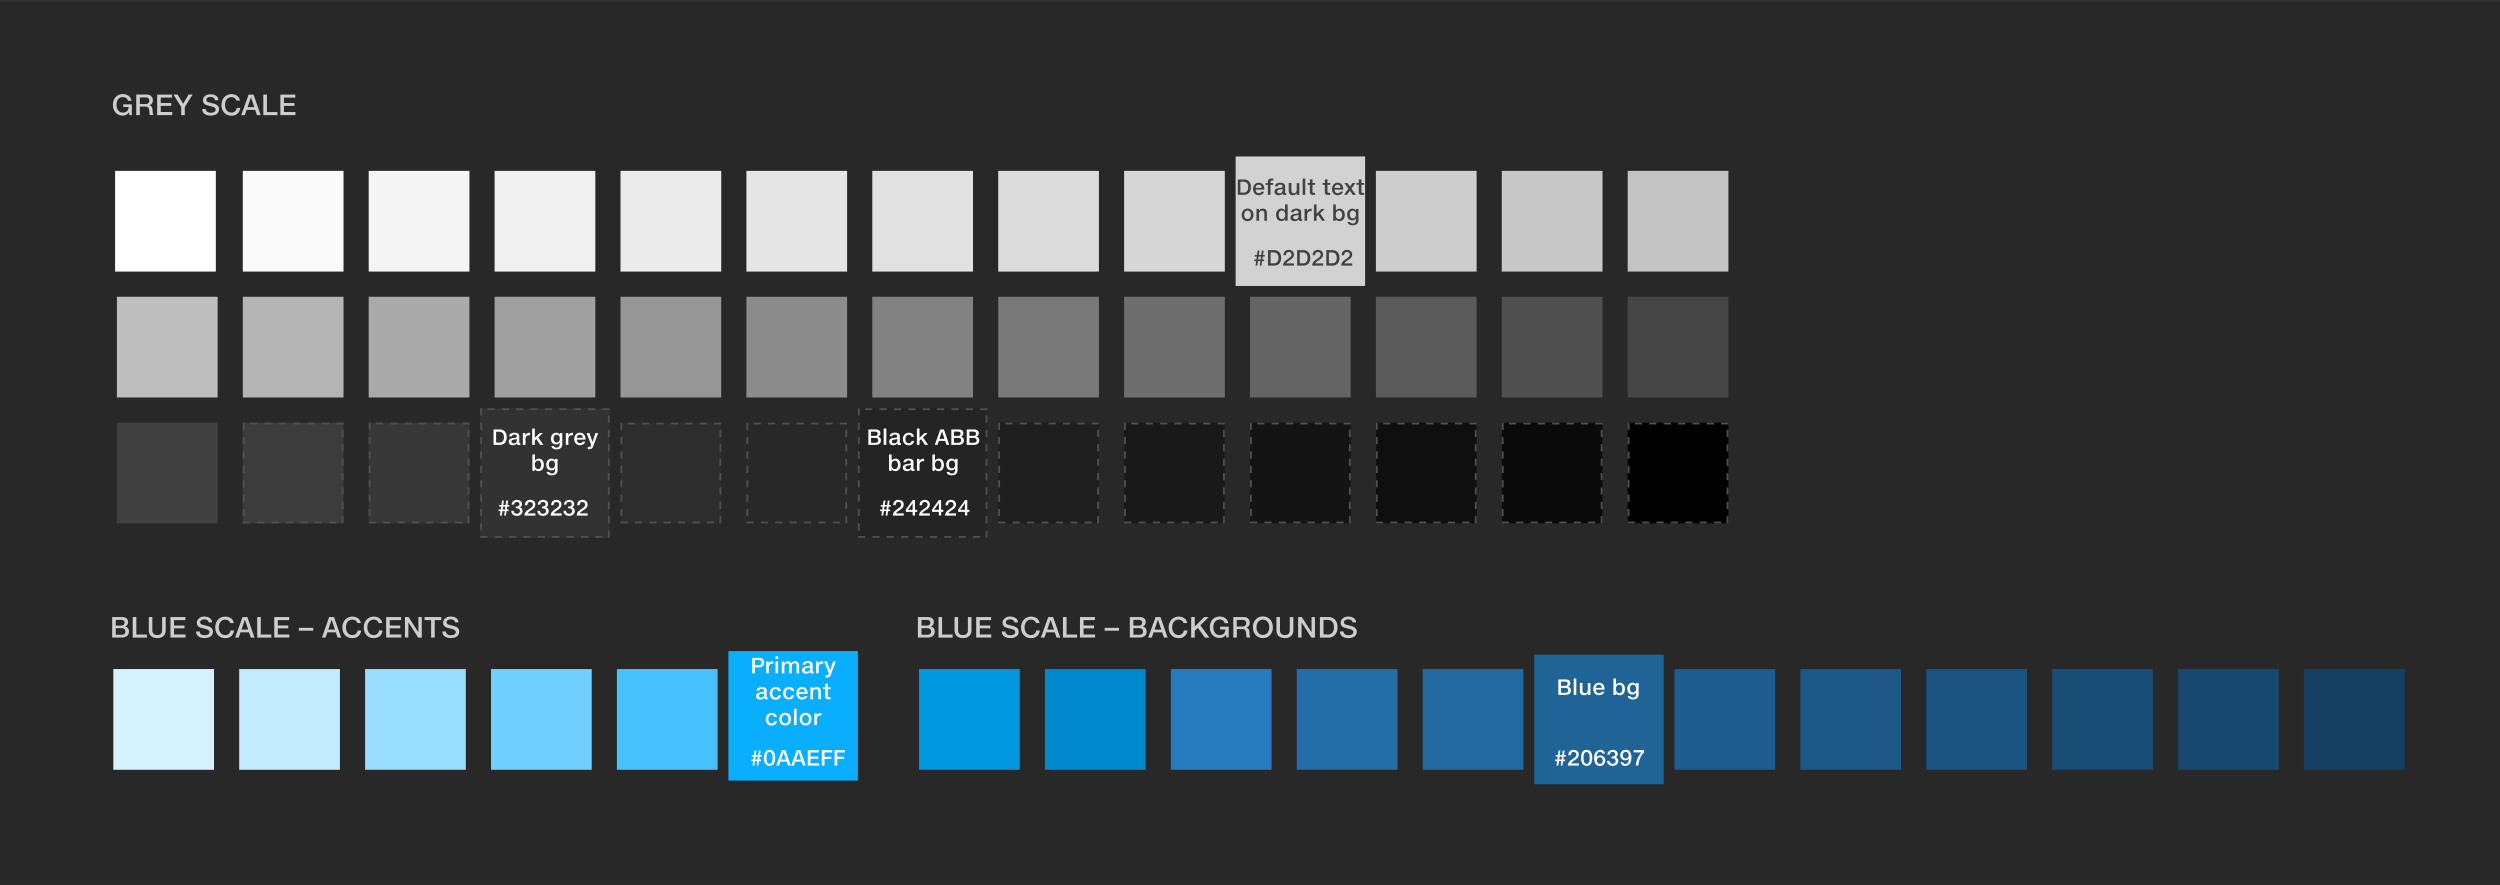 <svg id="Layer_1" data-name="Layer 1" xmlns="http://www.w3.org/2000/svg" viewBox="0 0 1390 492"><rect x="0" y="0" width="1390" height="492" fill="#333333" stroke="none"/><defs><style>.cls-1{fill:#282828;}.cls-2{fill:#cdcdcd;}.cls-3{fill:#143f61;}.cls-4{fill:#194d76;}.cls-5{fill:#1b5380;}.cls-6{fill:#1c5785;}.cls-7{fill:#1e5b8f;}.cls-8{fill:#206397;}.cls-9{fill:#2269a1;}.cls-10{fill:#236ea8;}.cls-11{fill:#267bbd;}.cls-12{fill:#17486e;}.cls-13{fill:#0aaeff;}.cls-14{fill:#0096e0;}.cls-15{fill:#08c;}.cls-16{fill:#47c2ff;}.cls-17{fill:#70cfff;}.cls-18{fill:#9df;}.cls-19{fill:#c2ebff;}.cls-20{fill:#d6f1ff;}.cls-21{fill:#8c8c8c;}.cls-22{fill:#d2d2d2;}.cls-23{fill:#a0a0a0;}.cls-24{fill:#aaa;}.cls-25{fill:#b4b4b4;}.cls-26{fill:#bebebe;}.cls-27{fill:#c3c3c3;}.cls-28{fill:#c8c8c8;}.cls-29{fill:#969696;}.cls-30{fill:#d7d7d7;}.cls-31{fill:#e1e1e1;}.cls-32{fill:#e6e6e6;}.cls-33{fill:#ebebeb;}.cls-34{fill:#f0f0f0;}.cls-35{fill:#f5f5f5;}.cls-36{fill:#fafafa;}.cls-37{fill:#fff;}.cls-38{fill:#dcdcdc;}.cls-39{fill:#373737;}.cls-40{fill:#505050;}.cls-41{fill:#323232;}.cls-42{fill:#828282;}.cls-43{fill:#414141;}.cls-44{fill:#464646;}.cls-45{fill:#5a5a5a;}.cls-46{fill:#646464;}.cls-47{fill:#6e6e6e;}.cls-48{fill:#787878;}.cls-49{fill:#3c3c3c;}.cls-50{fill:#0f0f0f;}.cls-51{fill:#141414;}.cls-52{fill:#191919;}.cls-53{fill:#1e1e1e;}.cls-54{fill:#242424;}.cls-55{fill:#2d2d2d;}.cls-56{fill:#0a0a0a;}</style></defs><title>edit2Artboard 1</title><g id="Bg"><rect class="cls-1" y="1" width="1390" height="491"/></g><g id="Colors"><path class="cls-2" d="M71.7,351.21a3.24,3.24,0,0,1-.3,1.43,2.87,2.87,0,0,1-.83,1,3.7,3.7,0,0,1-1.26.63,5.7,5.7,0,0,1-1.59.21H62.37v-11.4h5.27a6.31,6.31,0,0,1,1.48.16,3.13,3.13,0,0,1,1.13.5,2.25,2.25,0,0,1,.71.88,3,3,0,0,1,.25,1.28,2.51,2.51,0,0,1-.45,1.51,2.71,2.71,0,0,1-1.26.93h0a3.37,3.37,0,0,1,1,.4,2.45,2.45,0,0,1,.69.63,2.72,2.72,0,0,1,.41.83A3.46,3.46,0,0,1,71.7,351.21Zm-2.45-4.94a1.44,1.44,0,0,0-.51-1.22,2.42,2.42,0,0,0-1.49-.39H64.37v3.18h3a2.62,2.62,0,0,0,.71-.09,1.75,1.75,0,0,0,.59-.29,1.37,1.37,0,0,0,.4-.49,1.72,1.72,0,0,0,.19-.7Zm.45,4.84a1.67,1.67,0,0,0-.57-1.37,2.54,2.54,0,0,0-1.64-.46H64.37v3.64h3.14a2.61,2.61,0,0,0,1.63-.44,1.62,1.62,0,0,0,.56-1.37Z"/><path class="cls-2" d="M75.8,343.08v9.73h5.87v1.69H73.8V343.08Z"/><path class="cls-2" d="M84.7,343.08v7.16a3,3,0,0,0,.65,2.13,2.7,2.7,0,0,0,2.06.7,2.77,2.77,0,0,0,2.07-.68,3,3,0,0,0,.66-2.14v-7.17h2v7.25a4.38,4.38,0,0,1-1.2,3.24,4.81,4.81,0,0,1-3.52,1.2,6.44,6.44,0,0,1-2-.3,3.73,3.73,0,0,1-2.4-2.33,5.37,5.37,0,0,1-.29-1.8v-7.25Z"/><path class="cls-2" d="M103.06,343.09v1.69h-6.3v3h5.82v1.59H96.77v3.41h6.4v1.68h-8.4V343.09Z"/><path class="cls-2" d="M118.38,351.24a3.15,3.15,0,0,1-.39,1.61,3.22,3.22,0,0,1-1,1.09,4.67,4.67,0,0,1-1.51.63,7.85,7.85,0,0,1-1.79.2,6.9,6.9,0,0,1-1.82-.23,4.49,4.49,0,0,1-1.47-.68,3.31,3.31,0,0,1-1-1.12,3.16,3.16,0,0,1-.36-1.53v-.13h2v.07a1.78,1.78,0,0,0,.22.9,1.87,1.87,0,0,0,.6.64,2.81,2.81,0,0,0,.89.38,4.83,4.83,0,0,0,2.11,0,2.75,2.75,0,0,0,.84-.33,1.74,1.74,0,0,0,.57-.55,1.42,1.42,0,0,0,.21-.77,1.24,1.24,0,0,0-.5-1,4.34,4.34,0,0,0-1.55-.68l-2.45-.65a3.77,3.77,0,0,1-1.91-1,2.68,2.68,0,0,1-.62-1.86,3,3,0,0,1,.34-1.46,3.15,3.15,0,0,1,.93-1A4.28,4.28,0,0,1,112,343a6.4,6.4,0,0,1,3.24,0,4.32,4.32,0,0,1,1.36.61,3.09,3.09,0,0,1,.95,1,3,3,0,0,1,.37,1.46H116a1.67,1.67,0,0,0-.21-.69,1.69,1.69,0,0,0-.49-.54,2.4,2.4,0,0,0-.73-.35,3.34,3.34,0,0,0-.95-.12,3.87,3.87,0,0,0-.89.1,2.33,2.33,0,0,0-.73.3,1.53,1.53,0,0,0-.5.51,1.4,1.4,0,0,0-.18.73,1.32,1.32,0,0,0,.09.52,1.07,1.07,0,0,0,.27.38,1.41,1.41,0,0,0,.41.26,4,4,0,0,0,.54.18l2.7.71a4.91,4.91,0,0,1,2.27,1.16A2.7,2.7,0,0,1,118.38,351.24Z"/><path class="cls-2" d="M125.28,342.84a6,6,0,0,1,1.75.25,4.59,4.59,0,0,1,1.43.71,3.93,3.93,0,0,1,1,1.13,4.26,4.26,0,0,1,.54,1.51H128a2.52,2.52,0,0,0-.34-.75,2.42,2.42,0,0,0-.59-.61,2.94,2.94,0,0,0-.83-.41,3.39,3.39,0,0,0-1-.15,3.21,3.21,0,0,0-2.7,1.31,4.16,4.16,0,0,0-.66,1.38,6.06,6.06,0,0,0,0,3.18,4.08,4.08,0,0,0,.64,1.36,3.21,3.21,0,0,0,2.72,1.33,3.15,3.15,0,0,0,1.13-.19,2.65,2.65,0,0,0,1.48-1.35,3.56,3.56,0,0,0,.32-1h1.95a5.64,5.64,0,0,1-.47,1.68,4.26,4.26,0,0,1-2.43,2.26,5.52,5.52,0,0,1-2,.33,5.66,5.66,0,0,1-2.29-.45,5.15,5.15,0,0,1-1.75-1.24,5.5,5.5,0,0,1-1.12-1.88,6.94,6.94,0,0,1-.39-2.37,7.09,7.09,0,0,1,.37-2.29,5.71,5.71,0,0,1,1.07-1.91,5.11,5.11,0,0,1,1.75-1.31A5.57,5.57,0,0,1,125.28,342.84Z"/><path class="cls-2" d="M139.45,354.5l-1-2.91h-4.73l-1,2.91h-2l4.11-11.41h2.7l4,11.41Zm-3.31-9.93h0l-1.87,5.5H138Z"/><path class="cls-2" d="M145,343.08v9.73h5.87v1.69H143V343.08Z"/><path class="cls-2" d="M160.77,343.09v1.69h-6.3v3h5.82v1.59h-5.82v3.41h6.4v1.68h-8.4V343.09Z"/><path class="cls-2" d="M174.16,349.08v1.59h-8v-1.59Z"/><path class="cls-2" d="M187.69,354.5l-1-2.91H182l-1,2.91h-2l4-11.41h2.7l4,11.41Zm-3.31-9.93h0l-1.87,5.5h3.73Z"/><path class="cls-2" d="M195.91,342.84a6,6,0,0,1,1.75.25,4.59,4.59,0,0,1,1.43.71,3.93,3.93,0,0,1,1,1.13,4.26,4.26,0,0,1,.54,1.51h-1.95a2.52,2.52,0,0,0-.34-.75,2.42,2.42,0,0,0-.59-.61,2.94,2.94,0,0,0-.83-.41,3.39,3.39,0,0,0-1-.15,3.21,3.21,0,0,0-2.7,1.31,4.16,4.16,0,0,0-.66,1.38,6.06,6.06,0,0,0,0,3.18,4.08,4.08,0,0,0,.64,1.36,3.21,3.21,0,0,0,2.72,1.33,3.15,3.15,0,0,0,1.13-.19,2.65,2.65,0,0,0,1.48-1.35,3.56,3.56,0,0,0,.32-1h1.95a5.64,5.64,0,0,1-.47,1.68,4.26,4.26,0,0,1-2.43,2.26,5.52,5.52,0,0,1-2,.33,5.66,5.66,0,0,1-2.29-.45,5.15,5.15,0,0,1-1.75-1.24,5.5,5.5,0,0,1-1.12-1.88,6.94,6.94,0,0,1-.39-2.37,7.09,7.09,0,0,1,.37-2.29,5.71,5.71,0,0,1,1.07-1.91,5.11,5.11,0,0,1,1.75-1.31A5.57,5.57,0,0,1,195.91,342.84Z"/><path class="cls-2" d="M207.81,342.84a6,6,0,0,1,1.75.25,4.59,4.59,0,0,1,1.43.71,3.93,3.93,0,0,1,1,1.13,4.26,4.26,0,0,1,.54,1.51h-1.95a2.52,2.52,0,0,0-.34-.75,2.42,2.42,0,0,0-.59-.61,2.94,2.94,0,0,0-.83-.41,3.39,3.39,0,0,0-1-.15,3.21,3.21,0,0,0-2.7,1.31,4.16,4.16,0,0,0-.66,1.38,6.06,6.06,0,0,0,0,3.18,4.08,4.08,0,0,0,.64,1.36,3.21,3.21,0,0,0,2.72,1.33,3.15,3.15,0,0,0,1.13-.19,2.65,2.65,0,0,0,1.48-1.35,3.56,3.56,0,0,0,.32-1h1.95a5.64,5.64,0,0,1-.47,1.68,4.26,4.26,0,0,1-2.43,2.26,5.52,5.52,0,0,1-2,.33,5.66,5.66,0,0,1-2.29-.45,5.15,5.15,0,0,1-1.75-1.24,5.5,5.5,0,0,1-1.12-1.88,6.94,6.94,0,0,1-.39-2.37,7.09,7.09,0,0,1,.37-2.29,5.71,5.71,0,0,1,1.07-1.91,5.11,5.11,0,0,1,1.75-1.31A5.57,5.57,0,0,1,207.81,342.84Z"/><path class="cls-2" d="M223,343.09v1.69h-6.3v3h5.82v1.59H216.7v3.41h6.4v1.68h-8.4V343.09Z"/><path class="cls-2" d="M227.17,343.08l5.45,8.48h0v-8.48h1.9V354.5h-2l-5.46-8.5h0v8.48h-1.9v-11.4Z"/><path class="cls-2" d="M245.33,343.08v1.69H241.7v9.73h-2v-9.73h-3.62v-1.69Z"/><path class="cls-2" d="M255.31,351.24a3.15,3.15,0,0,1-.39,1.61,3.22,3.22,0,0,1-1,1.09,4.67,4.67,0,0,1-1.51.63,7.85,7.85,0,0,1-1.79.2,6.9,6.9,0,0,1-1.82-.23,4.49,4.49,0,0,1-1.47-.68,3.31,3.31,0,0,1-1-1.12,3.16,3.16,0,0,1-.36-1.53v-.13h2v.07a1.78,1.78,0,0,0,.22.9,1.87,1.87,0,0,0,.6.64,2.81,2.81,0,0,0,.89.38,4.83,4.83,0,0,0,2.11,0,2.75,2.75,0,0,0,.84-.33,1.74,1.74,0,0,0,.57-.55,1.42,1.42,0,0,0,.21-.77,1.24,1.24,0,0,0-.5-1,4.34,4.34,0,0,0-1.55-.68l-2.45-.65a3.77,3.77,0,0,1-1.91-1,2.68,2.68,0,0,1-.62-1.86,3,3,0,0,1,.34-1.46,3.15,3.15,0,0,1,.93-1A4.28,4.28,0,0,1,249,343a6.4,6.4,0,0,1,3.24,0,4.32,4.32,0,0,1,1.36.61,3.09,3.09,0,0,1,.95,1,3,3,0,0,1,.37,1.46H253a1.67,1.67,0,0,0-.21-.69,1.69,1.69,0,0,0-.49-.54,2.4,2.4,0,0,0-.73-.35,3.34,3.34,0,0,0-.95-.12,3.87,3.87,0,0,0-.89.1,2.33,2.33,0,0,0-.73.3,1.53,1.53,0,0,0-.5.51,1.4,1.4,0,0,0-.18.73,1.32,1.32,0,0,0,.09.52,1.07,1.07,0,0,0,.27.38,1.41,1.41,0,0,0,.41.26,4.05,4.05,0,0,0,.54.18l2.7.71a4.91,4.91,0,0,1,2.27,1.16A2.7,2.7,0,0,1,255.31,351.24Z"/><path class="cls-2" d="M68.3,52.31a5.85,5.85,0,0,1,1.72.25,4.71,4.71,0,0,1,1.44.71,4.08,4.08,0,0,1,1.05,1.16A4.35,4.35,0,0,1,73.08,56H71.14a2.49,2.49,0,0,0-.38-.85,2.56,2.56,0,0,0-.63-.63,2.82,2.82,0,0,0-.84-.39,3.63,3.63,0,0,0-1-.13,3.35,3.35,0,0,0-1.56.34,3.19,3.19,0,0,0-1.11.93A4,4,0,0,0,65,56.65a6.28,6.28,0,0,0-.21,1.67,6.13,6.13,0,0,0,.2,1.56,4.06,4.06,0,0,0,.63,1.36,3.26,3.26,0,0,0,1.1,1,3.31,3.31,0,0,0,1.61.37,3.71,3.71,0,0,0,1.28-.21,2.72,2.72,0,0,0,1-.6,2.81,2.81,0,0,0,.64-1,4,4,0,0,0,.27-1.31h-3V58H73.3v6H71.95l-.21-1.57h0a3.92,3.92,0,0,1-1.49,1.39,4.29,4.29,0,0,1-2,.45A5.5,5.5,0,0,1,66,63.82a5.06,5.06,0,0,1-1.73-1.25,5.6,5.6,0,0,1-1.1-1.88,7,7,0,0,1-.39-2.36A7.19,7.19,0,0,1,63.13,56a5.61,5.61,0,0,1,1.08-1.91A5.13,5.13,0,0,1,66,52.79,5.53,5.53,0,0,1,68.3,52.31Z"/><path class="cls-2" d="M85,55.67a3,3,0,0,1-.66,2,2.41,2.41,0,0,1-.57.49,3.31,3.31,0,0,1-.73.34h0a2.29,2.29,0,0,1,.79.33,1.88,1.88,0,0,1,.53.55,2.6,2.6,0,0,1,.34.83,6.84,6.84,0,0,1,.13.92,8.73,8.73,0,0,0,.06,1,6.35,6.35,0,0,0,.13,1,2.19,2.19,0,0,0,.32.83h-2a5.83,5.83,0,0,1-.3-1.79,4.27,4.27,0,0,0-.6-2.35A1.8,1.8,0,0,0,81,59.28H77.75V64h-2V52.58h5.89a3.42,3.42,0,0,1,2.38.85A2.88,2.88,0,0,1,85,55.67ZM83,56a1.75,1.75,0,0,0-.51-1.37,2.08,2.08,0,0,0-1.43-.45H77.75v3.67H81a2,2,0,0,0,1.36-.44A1.73,1.73,0,0,0,83,56Z"/><path class="cls-2" d="M95.67,52.59v1.69h-6.3v3H95.2v1.59H89.38v3.41h6.4V64h-8.4V52.59Z"/><path class="cls-2" d="M98.76,52.58l3.07,5.12,3-5.12h2.26l-4.34,6.92V64h-2V59.46l-4.31-6.88Z"/><path class="cls-2" d="M121.79,60.74a3.15,3.15,0,0,1-.39,1.61,3.22,3.22,0,0,1-1,1.09,4.67,4.67,0,0,1-1.51.63,7.85,7.85,0,0,1-1.79.2,6.9,6.9,0,0,1-1.82-.23,4.49,4.49,0,0,1-1.47-.68,3.31,3.31,0,0,1-1-1.12,3.16,3.16,0,0,1-.36-1.53v-.13h2v.07a1.78,1.78,0,0,0,.22.9,1.87,1.87,0,0,0,.6.64,2.81,2.81,0,0,0,.89.38,4.83,4.83,0,0,0,2.11,0,2.75,2.75,0,0,0,.84-.33,1.74,1.74,0,0,0,.57-.55,1.42,1.42,0,0,0,.21-.77,1.24,1.24,0,0,0-.5-1,4.34,4.34,0,0,0-1.55-.68l-2.45-.65a3.77,3.77,0,0,1-1.91-1,2.68,2.68,0,0,1-.62-1.86,3,3,0,0,1,.34-1.46,3.15,3.15,0,0,1,.93-1,4.28,4.28,0,0,1,1.38-.64,6.4,6.4,0,0,1,3.24,0,4.32,4.32,0,0,1,1.36.61,3.09,3.09,0,0,1,.95,1,3,3,0,0,1,.37,1.46h-1.95a1.67,1.67,0,0,0-.21-.69,1.69,1.69,0,0,0-.49-.54A2.4,2.4,0,0,0,118,54a3.34,3.34,0,0,0-.95-.12,3.87,3.87,0,0,0-.89.1,2.33,2.33,0,0,0-.73.3,1.53,1.53,0,0,0-.5.51,1.4,1.4,0,0,0-.18.73,1.32,1.32,0,0,0,.09.52,1.07,1.07,0,0,0,.27.38,1.41,1.41,0,0,0,.41.26,4,4,0,0,0,.54.18l2.7.71A4.91,4.91,0,0,1,121,58.73,2.7,2.7,0,0,1,121.79,60.74Z"/><path class="cls-2" d="M128.69,52.34a6,6,0,0,1,1.75.25,4.59,4.59,0,0,1,1.43.71,3.93,3.93,0,0,1,1,1.13,4.26,4.26,0,0,1,.54,1.51h-1.95a2.52,2.52,0,0,0-.34-.75,2.42,2.42,0,0,0-.59-.61,2.94,2.94,0,0,0-.83-.41,3.39,3.39,0,0,0-1-.15,3.21,3.21,0,0,0-2.7,1.31,4.16,4.16,0,0,0-.66,1.38,6.06,6.06,0,0,0,0,3.18,4.08,4.08,0,0,0,.64,1.36,3.21,3.21,0,0,0,2.72,1.33,3.15,3.15,0,0,0,1.13-.19A2.65,2.65,0,0,0,131.31,61a3.56,3.56,0,0,0,.32-1h1.95a5.64,5.64,0,0,1-.47,1.68A4.26,4.26,0,0,1,130.68,64a5.52,5.52,0,0,1-2,.33,5.66,5.66,0,0,1-2.29-.45,5.15,5.15,0,0,1-1.75-1.24,5.5,5.5,0,0,1-1.12-1.88,6.94,6.94,0,0,1-.39-2.37,7.09,7.09,0,0,1,.37-2.29,5.71,5.71,0,0,1,1.07-1.91,5.11,5.11,0,0,1,1.75-1.31A5.57,5.57,0,0,1,128.69,52.34Z"/><path class="cls-2" d="M142.86,64l-1-2.91h-4.73l-1,2.91h-2l4.11-11.41h2.7l4,11.41Zm-3.31-9.93h0l-1.87,5.5h3.73Z"/><path class="cls-2" d="M148.41,52.58v9.73h5.87V64h-7.87V52.58Z"/><path class="cls-2" d="M164.18,52.59v1.69h-6.3v3h5.82v1.59h-5.82v3.41h6.4V64h-8.4V52.59Z"/><path class="cls-2" d="M519.7,351.21a3.25,3.25,0,0,1-.3,1.43,2.88,2.88,0,0,1-.83,1,3.7,3.7,0,0,1-1.26.63,5.7,5.7,0,0,1-1.59.21h-5.36v-11.4h5.27a6.31,6.31,0,0,1,1.48.16,3.14,3.14,0,0,1,1.13.5,2.25,2.25,0,0,1,.71.88,3,3,0,0,1,.25,1.28,2.51,2.51,0,0,1-.45,1.51,2.71,2.71,0,0,1-1.26.93h0a3.38,3.38,0,0,1,1,.4,2.45,2.45,0,0,1,.69.63,2.73,2.73,0,0,1,.41.83A3.46,3.46,0,0,1,519.7,351.21Zm-2.45-4.94a1.44,1.44,0,0,0-.51-1.22,2.42,2.42,0,0,0-1.49-.39h-2.89v3.18h3a2.62,2.62,0,0,0,.71-.09,1.76,1.76,0,0,0,.59-.29,1.38,1.38,0,0,0,.4-.49,1.72,1.72,0,0,0,.2-.7Zm.45,4.84a1.67,1.67,0,0,0-.57-1.37,2.54,2.54,0,0,0-1.64-.46h-3.13v3.64h3.14a2.61,2.61,0,0,0,1.63-.44,1.62,1.62,0,0,0,.57-1.37Z"/><path class="cls-2" d="M523.8,343.08v9.73h5.87v1.69H521.8V343.08Z"/><path class="cls-2" d="M532.7,343.08v7.16a3,3,0,0,0,.65,2.13,2.7,2.7,0,0,0,2.06.7,2.77,2.77,0,0,0,2.07-.68,3,3,0,0,0,.66-2.14v-7.17h2v7.25a4.38,4.38,0,0,1-1.2,3.24,4.81,4.81,0,0,1-3.52,1.2,6.44,6.44,0,0,1-2-.3,3.73,3.73,0,0,1-2.4-2.33,5.37,5.37,0,0,1-.29-1.8v-7.25Z"/><path class="cls-2" d="M551.06,343.09v1.69h-6.3v3h5.82v1.59h-5.82v3.41h6.4v1.68h-8.4V343.09Z"/><path class="cls-2" d="M566.38,351.24a3.15,3.15,0,0,1-.39,1.61,3.22,3.22,0,0,1-1,1.09,4.67,4.67,0,0,1-1.51.63,7.85,7.85,0,0,1-1.79.2,6.9,6.9,0,0,1-1.82-.23,4.49,4.49,0,0,1-1.47-.68,3.31,3.31,0,0,1-1-1.12,3.16,3.16,0,0,1-.36-1.53v-.13h2v.07a1.77,1.77,0,0,0,.22.9,1.86,1.86,0,0,0,.6.64,2.8,2.8,0,0,0,.89.38,4.83,4.83,0,0,0,2.11,0,2.76,2.76,0,0,0,.84-.33,1.75,1.75,0,0,0,.57-.55,1.42,1.42,0,0,0,.21-.77,1.24,1.24,0,0,0-.5-1,4.34,4.34,0,0,0-1.55-.68l-2.45-.65a3.77,3.77,0,0,1-1.91-1,2.68,2.68,0,0,1-.62-1.86,3,3,0,0,1,.34-1.46,3.15,3.15,0,0,1,.93-1A4.27,4.27,0,0,1,560,343a6.4,6.4,0,0,1,3.24,0,4.32,4.32,0,0,1,1.36.61,3.09,3.09,0,0,1,1,1,3,3,0,0,1,.37,1.46H564a1.68,1.68,0,0,0-.21-.69,1.7,1.7,0,0,0-.49-.54,2.4,2.4,0,0,0-.73-.35,3.34,3.34,0,0,0-1-.12,3.87,3.87,0,0,0-.89.1,2.32,2.32,0,0,0-.73.3,1.53,1.53,0,0,0-.5.51,1.4,1.4,0,0,0-.18.73,1.32,1.32,0,0,0,.09.52,1.07,1.07,0,0,0,.27.38,1.41,1.41,0,0,0,.41.26,4,4,0,0,0,.54.18l2.7.71a4.92,4.92,0,0,1,2.27,1.16A2.7,2.7,0,0,1,566.38,351.24Z"/><path class="cls-2" d="M573.28,342.84a6,6,0,0,1,1.75.25,4.6,4.6,0,0,1,1.43.71,3.93,3.93,0,0,1,1,1.13,4.27,4.27,0,0,1,.54,1.51h-2a2.52,2.52,0,0,0-.34-.75,2.43,2.43,0,0,0-.59-.61,2.94,2.94,0,0,0-.83-.41,3.39,3.39,0,0,0-1-.15,3.21,3.21,0,0,0-2.7,1.31,4.16,4.16,0,0,0-.66,1.38,6,6,0,0,0-.22,1.63,5.9,5.9,0,0,0,.21,1.55,4.08,4.08,0,0,0,.64,1.36,3.21,3.21,0,0,0,2.72,1.33,3.15,3.15,0,0,0,1.13-.19,2.65,2.65,0,0,0,1.48-1.35,3.56,3.56,0,0,0,.32-1h2a5.64,5.64,0,0,1-.47,1.68,4.26,4.26,0,0,1-2.43,2.26,5.52,5.52,0,0,1-2,.33,5.66,5.66,0,0,1-2.29-.45,5.14,5.14,0,0,1-1.75-1.24,5.49,5.49,0,0,1-1.12-1.88,6.94,6.94,0,0,1-.39-2.37,7.09,7.09,0,0,1,.37-2.29,5.7,5.7,0,0,1,1.07-1.91,5.1,5.1,0,0,1,1.75-1.31A5.57,5.57,0,0,1,573.28,342.84Z"/><path class="cls-2" d="M587.45,354.5l-1-2.91h-4.73l-1,2.91h-2l4.11-11.41h2.7l4,11.41Zm-3.31-9.93h0l-1.87,5.5H586Z"/><path class="cls-2" d="M593,343.08v9.73h5.87v1.69H591V343.08Z"/><path class="cls-2" d="M608.77,343.09v1.69h-6.3v3h5.82v1.59h-5.82v3.41h6.4v1.68h-8.4V343.09Z"/><path class="cls-2" d="M622.16,349.08v1.59h-8v-1.59Z"/><path class="cls-2" d="M637.52,351.21a3.25,3.25,0,0,1-.3,1.43,2.88,2.88,0,0,1-.83,1,3.7,3.7,0,0,1-1.26.63,5.7,5.7,0,0,1-1.59.21h-5.36v-11.4h5.27a6.31,6.31,0,0,1,1.48.16,3.14,3.14,0,0,1,1.13.5,2.25,2.25,0,0,1,.71.88,3,3,0,0,1,.25,1.28,2.51,2.51,0,0,1-.45,1.51,2.71,2.71,0,0,1-1.26.93h0a3.38,3.38,0,0,1,1,.4,2.45,2.45,0,0,1,.69.63,2.73,2.73,0,0,1,.41.83A3.46,3.46,0,0,1,637.52,351.21Zm-2.45-4.94a1.44,1.44,0,0,0-.51-1.22,2.42,2.42,0,0,0-1.49-.39h-2.89v3.18h3a2.62,2.62,0,0,0,.71-.09,1.76,1.76,0,0,0,.59-.29,1.38,1.38,0,0,0,.4-.49,1.72,1.72,0,0,0,.2-.7Zm.45,4.84a1.67,1.67,0,0,0-.57-1.37,2.54,2.54,0,0,0-1.64-.46h-3.13v3.64h3.14a2.61,2.61,0,0,0,1.63-.44,1.62,1.62,0,0,0,.57-1.37Z"/><path class="cls-2" d="M647.13,354.5l-1-2.91H641.4l-1,2.91h-2l4.11-11.41h2.7l4,11.41Zm-3.31-9.93h0l-1.87,5.5h3.73Z"/><path class="cls-2" d="M655.35,342.84a6,6,0,0,1,1.75.25,4.6,4.6,0,0,1,1.43.71,3.93,3.93,0,0,1,1,1.13,4.27,4.27,0,0,1,.54,1.51h-2a2.52,2.52,0,0,0-.34-.75,2.43,2.43,0,0,0-.59-.61,2.94,2.94,0,0,0-.83-.41,3.39,3.39,0,0,0-1-.15,3.21,3.21,0,0,0-2.7,1.31,4.16,4.16,0,0,0-.66,1.38,6,6,0,0,0-.22,1.63,5.9,5.9,0,0,0,.21,1.55,4.08,4.08,0,0,0,.64,1.36,3.21,3.21,0,0,0,2.72,1.33,3.15,3.15,0,0,0,1.13-.19,2.65,2.65,0,0,0,1.48-1.35,3.56,3.56,0,0,0,.32-1h2a5.64,5.64,0,0,1-.47,1.68,4.26,4.26,0,0,1-2.43,2.26,5.52,5.52,0,0,1-2,.33,5.66,5.66,0,0,1-2.29-.45,5.14,5.14,0,0,1-1.75-1.24,5.49,5.49,0,0,1-1.12-1.88,6.94,6.94,0,0,1-.39-2.37,7.09,7.09,0,0,1,.37-2.29,5.7,5.7,0,0,1,1.07-1.91,5.1,5.1,0,0,1,1.75-1.31A5.57,5.57,0,0,1,655.35,342.84Z"/><path class="cls-2" d="M664.29,343.08v5.24l5.25-5.24h2.54l-4.7,4.59,5.06,6.84h-2.52L666,349.07l-1.71,1.66v3.77h-2V343.08Z"/><path class="cls-2" d="M678.19,342.81a5.85,5.85,0,0,1,1.72.25,4.71,4.71,0,0,1,1.44.71,4.08,4.08,0,0,1,1,1.16,4.36,4.36,0,0,1,.57,1.57h-2a2.5,2.5,0,0,0-.38-.85A2.56,2.56,0,0,0,680,345a2.82,2.82,0,0,0-.84-.39,3.63,3.63,0,0,0-1-.13,3.35,3.35,0,0,0-1.56.34,3.19,3.19,0,0,0-1.11.93,4,4,0,0,0-.66,1.38,6.28,6.28,0,0,0-.21,1.67,6.13,6.13,0,0,0,.2,1.56,4,4,0,0,0,.63,1.36,3.26,3.26,0,0,0,1.1,1,3.3,3.3,0,0,0,1.61.37,3.71,3.71,0,0,0,1.28-.21,2.72,2.72,0,0,0,1-.6,2.81,2.81,0,0,0,.64-1,4,4,0,0,0,.27-1.31h-3v-1.53h4.82v6h-1.31l-.21-1.57h0a3.92,3.92,0,0,1-1.49,1.39,4.29,4.29,0,0,1-2,.45,5.5,5.5,0,0,1-2.27-.45,5.06,5.06,0,0,1-1.73-1.25,5.6,5.6,0,0,1-1.1-1.88,7,7,0,0,1-.39-2.36,7.18,7.18,0,0,1,.37-2.33,5.6,5.6,0,0,1,1.08-1.91,5.13,5.13,0,0,1,1.74-1.29A5.53,5.53,0,0,1,678.19,342.81Z"/><path class="cls-2" d="M694.86,346.17a3,3,0,0,1-.66,2,2.42,2.42,0,0,1-.57.49,3.32,3.32,0,0,1-.73.34h0a2.29,2.29,0,0,1,.79.33,1.88,1.88,0,0,1,.53.55,2.6,2.6,0,0,1,.34.83,6.84,6.84,0,0,1,.13.92,8.73,8.73,0,0,0,.06,1,6.29,6.29,0,0,0,.13,1,2.18,2.18,0,0,0,.32.83h-2a5.82,5.82,0,0,1-.3-1.79,4.27,4.27,0,0,0-.6-2.35,1.8,1.8,0,0,0-1.41-.54H687.7v4.68h-2V343.08h5.89a3.42,3.42,0,0,1,2.38.85A2.88,2.88,0,0,1,694.86,346.17Zm-2,.32a1.75,1.75,0,0,0-.51-1.37,2.08,2.08,0,0,0-1.43-.45h-3.28v3.67h3.28a2,2,0,0,0,1.36-.44A1.73,1.73,0,0,0,692.86,346.49Z"/><path class="cls-2" d="M707.7,348.82a6.17,6.17,0,0,1-1.52,4.26,5.14,5.14,0,0,1-4,1.69,5.81,5.81,0,0,1-2.18-.39,5.14,5.14,0,0,1-1.76-1.2,5.37,5.37,0,0,1-1.2-2,7.14,7.14,0,0,1-.4-2.41,6.24,6.24,0,0,1,1.52-4.32,5.13,5.13,0,0,1,4-1.69,5.92,5.92,0,0,1,2.19.39,4.78,4.78,0,0,1,1.77,1.22,5.36,5.36,0,0,1,1.19,2A7.62,7.62,0,0,1,707.7,348.82Zm-2,0a4.92,4.92,0,0,0-.94-3.12,3.42,3.42,0,0,0-5.2,0,4.92,4.92,0,0,0-.93,3.13,4.83,4.83,0,0,0,.92,3,3.45,3.45,0,0,0,5.21,0,4.88,4.88,0,0,0,.93-3.06Z"/><path class="cls-2" d="M711.67,343.08v7.16a3,3,0,0,0,.65,2.13,2.7,2.7,0,0,0,2.06.7,2.77,2.77,0,0,0,2.07-.68,3,3,0,0,0,.66-2.14v-7.17h2v7.25a4.38,4.38,0,0,1-1.2,3.24,4.81,4.81,0,0,1-3.52,1.2,6.44,6.44,0,0,1-2-.3,3.73,3.73,0,0,1-2.4-2.33,5.37,5.37,0,0,1-.29-1.8v-7.25Z"/><path class="cls-2" d="M723.77,343.08l5.45,8.48h0v-8.48h1.9V354.5h-2l-5.46-8.5h0v8.48h-1.9v-11.4Z"/><path class="cls-2" d="M738.44,343.08a5.09,5.09,0,0,1,3.8,1.45,5.82,5.82,0,0,1,1.42,4.23,6,6,0,0,1-1.41,4.27,4.94,4.94,0,0,1-3.77,1.48h-4.62V343.08Zm-.23,9.73a3.32,3.32,0,0,0,2.52-1,4.19,4.19,0,0,0,.91-3,4.47,4.47,0,0,0-.92-3.15,3.75,3.75,0,0,0-2.85-1h-2v8Z"/><path class="cls-2" d="M754.36,351.24a3.15,3.15,0,0,1-.39,1.61,3.22,3.22,0,0,1-1,1.09,4.67,4.67,0,0,1-1.51.63,7.85,7.85,0,0,1-1.79.2,6.9,6.9,0,0,1-1.82-.23,4.49,4.49,0,0,1-1.47-.68,3.31,3.31,0,0,1-1-1.12,3.16,3.16,0,0,1-.36-1.53v-.13h2v.07a1.77,1.77,0,0,0,.22.9,1.86,1.86,0,0,0,.6.64,2.8,2.8,0,0,0,.89.38,4.83,4.83,0,0,0,2.11,0,2.76,2.76,0,0,0,.84-.33,1.75,1.75,0,0,0,.57-.55,1.42,1.42,0,0,0,.21-.77,1.24,1.24,0,0,0-.5-1,4.34,4.34,0,0,0-1.55-.68l-2.45-.65a3.77,3.77,0,0,1-1.91-1,2.68,2.68,0,0,1-.62-1.86,3,3,0,0,1,.34-1.46,3.15,3.15,0,0,1,.93-1A4.27,4.27,0,0,1,748,343a6.4,6.4,0,0,1,3.24,0,4.32,4.32,0,0,1,1.36.61,3.09,3.09,0,0,1,1,1,3,3,0,0,1,.37,1.46H752a1.68,1.68,0,0,0-.21-.69,1.7,1.7,0,0,0-.49-.54,2.4,2.4,0,0,0-.73-.35,3.34,3.34,0,0,0-1-.12,3.87,3.87,0,0,0-.89.1,2.32,2.32,0,0,0-.73.3,1.53,1.53,0,0,0-.5.51,1.4,1.4,0,0,0-.18.73,1.32,1.32,0,0,0,.09.52,1.07,1.07,0,0,0,.27.38,1.41,1.41,0,0,0,.41.26,4,4,0,0,0,.54.18l2.7.71a4.92,4.92,0,0,1,2.27,1.16A2.7,2.7,0,0,1,754.36,351.24Z"/><rect class="cls-3" x="1281" y="372" width="56" height="56"/><rect class="cls-4" x="1141" y="372" width="56" height="56"/><rect class="cls-5" x="1071" y="372" width="56" height="56"/><rect class="cls-6" x="1001" y="372" width="56" height="56"/><rect class="cls-7" x="931" y="372" width="56" height="56"/><rect class="cls-8" x="853" y="364" width="72" height="72"/><rect class="cls-9" x="791" y="372" width="56" height="56"/><rect class="cls-10" x="721" y="372" width="56" height="56"/><rect class="cls-11" x="651" y="372" width="56" height="56"/><rect class="cls-12" x="1211" y="372" width="56" height="56"/><rect class="cls-13" x="405" y="362" width="72" height="72"/><rect class="cls-14" x="511" y="372" width="56" height="56"/><rect class="cls-15" x="581" y="372" width="56" height="56"/><rect class="cls-16" x="343" y="372" width="56" height="56"/><rect class="cls-17" x="273" y="372" width="56" height="56"/><rect class="cls-18" x="203" y="372" width="56" height="56"/><rect class="cls-19" x="133" y="372" width="56" height="56"/><rect class="cls-20" x="63" y="372" width="56" height="56"/><rect class="cls-21" x="415" y="165" width="56" height="56"/><rect class="cls-22" x="687" y="87" width="72" height="72"/><rect class="cls-23" x="275" y="165" width="56" height="56"/><rect class="cls-24" x="205" y="165" width="56" height="56"/><rect class="cls-25" x="135" y="165" width="56" height="56"/><rect class="cls-26" x="65" y="165" width="56" height="56"/><rect class="cls-27" x="905" y="95" width="56" height="56"/><rect class="cls-28" x="835" y="95" width="56" height="56"/><rect class="cls-2" x="765" y="95" width="56" height="56"/><rect class="cls-29" x="345" y="165" width="56" height="56"/><rect class="cls-30" x="625" y="95" width="56" height="56"/><rect class="cls-31" x="485" y="95" width="56" height="56"/><rect class="cls-32" x="415" y="95" width="56" height="56"/><rect class="cls-33" x="345" y="95" width="56" height="56"/><rect class="cls-34" x="275" y="95" width="56" height="56"/><rect class="cls-35" x="205" y="95" width="56" height="56"/><rect class="cls-36" x="135" y="95" width="56" height="56"/><rect class="cls-37" x="64" y="95" width="56" height="56"/><rect class="cls-38" x="555" y="95" width="56" height="56"/><rect class="cls-39" x="205" y="235" width="56" height="56"/><path class="cls-40" d="M261,235h-4v1h4Zm-8,0h-4v1h4Zm-8,0h-4v1h4Zm-8,0h-4v1h4Zm-8,0h-4v1h4Zm-8,0h-4v1h4Zm-8,0h-4v1h4Zm-7,0h-1v4h1Zm0,8h-1v4h1Zm0,8h-1v4h1Zm0,8h-1v4h1Zm0,8h-1v4h1Zm0,8h-1v4h1Zm0,8h-1v4h1Zm3,7h-4v1h4Zm8,0h-4v1h4Zm8,0h-4v1h4Zm8,0h-4v1h4Zm8,0h-4v1h4Zm8,0h-4v1h4Zm8,0h-4v1h4Zm4-3h-1v4h1Zm0-8h-1v4h1Zm0-8h-1v4h1Zm0-8h-1v4h1Zm0-8h-1v4h1Zm0-8h-1v4h1Zm0-8h-1v4h1Z"/><rect class="cls-41" x="267" y="227" width="72" height="72"/><path class="cls-40" d="M339,227h-4v1h4Zm-8,0h-4v1h4Zm-8,0h-4v1h4Zm-8,0h-4v1h4Zm-8,0h-4v1h4Zm-8,0h-4v1h4Zm-8,0h-4v1h4Zm-8,0h-4v1h4Zm-8,0h-4v1h4Zm-7,0h-1v4h1Zm0,8h-1v4h1Zm0,8h-1v4h1Zm0,8h-1v4h1Zm0,8h-1v4h1Zm0,8h-1v4h1Zm0,8h-1v4h1Zm0,8h-1v4h1Zm0,8h-1v4h1Zm3,7h-4v1h4Zm8,0h-4v1h4Zm8,0h-4v1h4Zm8,0h-4v1h4Zm8,0h-4v1h4Zm8,0h-4v1h4Zm8,0h-4v1h4Zm8,0h-4v1h4Zm8,0h-4v1h4Zm4-3h-1v4h1Zm0-8h-1v4h1Zm0-8h-1v4h1Zm0-8h-1v4h1Zm0-8h-1v4h1Zm0-8h-1v4h1Zm0-8h-1v4h1Zm0-8h-1v4h1Zm0-8h-1v4h1Z"/><rect class="cls-42" x="485" y="165" width="56" height="56"/><rect class="cls-43" x="65" y="235" width="56" height="56"/><rect class="cls-44" x="905" y="165" width="56" height="56"/><rect class="cls-40" x="835" y="165" width="56" height="56"/><rect class="cls-45" x="765" y="165" width="56" height="56"/><rect class="cls-46" x="695" y="165" width="56" height="56"/><rect class="cls-47" x="625" y="165" width="56" height="56"/><rect class="cls-48" x="555" y="165" width="56" height="56"/><rect class="cls-49" x="135" y="235" width="56" height="56"/><path class="cls-40" d="M191,235h-4v1h4Zm-8,0h-4v1h4Zm-8,0h-4v1h4Zm-8,0h-4v1h4Zm-8,0h-4v1h4Zm-8,0h-4v1h4Zm-8,0h-4v1h4Zm-7,0h-1v4h1Zm0,8h-1v4h1Zm0,8h-1v4h1Zm0,8h-1v4h1Zm0,8h-1v4h1Zm0,8h-1v4h1Zm0,8h-1v4h1Zm3,7h-4v1h4Zm8,0h-4v1h4Zm8,0h-4v1h4Zm8,0h-4v1h4Zm8,0h-4v1h4Zm8,0h-4v1h4Zm8,0h-4v1h4Zm4-3h-1v4h1Zm0-8h-1v4h1Zm0-8h-1v4h1Zm0-8h-1v4h1Zm0-8h-1v4h1Zm0-8h-1v4h1Zm0-8h-1v4h1Z"/><rect x="905" y="235" width="56" height="56"/><path class="cls-40" d="M961,235h-4v1h4Zm-8,0h-4v1h4Zm-8,0h-4v1h4Zm-8,0h-4v1h4Zm-8,0h-4v1h4Zm-8,0h-4v1h4Zm-8,0h-4v1h4Zm-7,0h-1v4h1Zm0,8h-1v4h1Zm0,8h-1v4h1Zm0,8h-1v4h1Zm0,8h-1v4h1Zm0,8h-1v4h1Zm0,8h-1v4h1Zm3,7h-4v1h4Zm8,0h-4v1h4Zm8,0h-4v1h4Zm8,0h-4v1h4Zm8,0h-4v1h4Zm8,0h-4v1h4Zm8,0h-4v1h4Zm4-3h-1v4h1Zm0-8h-1v4h1Zm0-8h-1v4h1Zm0-8h-1v4h1Zm0-8h-1v4h1Zm0-8h-1v4h1Zm0-8h-1v4h1Z"/><rect class="cls-50" x="765" y="235" width="56" height="56"/><path class="cls-40" d="M821,235h-4v1h4Zm-8,0h-4v1h4Zm-8,0h-4v1h4Zm-8,0h-4v1h4Zm-8,0h-4v1h4Zm-8,0h-4v1h4Zm-8,0h-4v1h4Zm-7,0h-1v4h1Zm0,8h-1v4h1Zm0,8h-1v4h1Zm0,8h-1v4h1Zm0,8h-1v4h1Zm0,8h-1v4h1Zm0,8h-1v4h1Zm3,7h-4v1h4Zm8,0h-4v1h4Zm8,0h-4v1h4Zm8,0h-4v1h4Zm8,0h-4v1h4Zm8,0h-4v1h4Zm8,0h-4v1h4Zm4-3h-1v4h1Zm0-8h-1v4h1Zm0-8h-1v4h1Zm0-8h-1v4h1Zm0-8h-1v4h1Zm0-8h-1v4h1Zm0-8h-1v4h1Z"/><rect class="cls-51" x="695" y="235" width="56" height="56"/><path class="cls-40" d="M751,235h-4v1h4Zm-8,0h-4v1h4Zm-8,0h-4v1h4Zm-8,0h-4v1h4Zm-8,0h-4v1h4Zm-8,0h-4v1h4Zm-8,0h-4v1h4Zm-7,0h-1v4h1Zm0,8h-1v4h1Zm0,8h-1v4h1Zm0,8h-1v4h1Zm0,8h-1v4h1Zm0,8h-1v4h1Zm0,8h-1v4h1Zm3,7h-4v1h4Zm8,0h-4v1h4Zm8,0h-4v1h4Zm8,0h-4v1h4Zm8,0h-4v1h4Zm8,0h-4v1h4Zm8,0h-4v1h4Zm4-3h-1v4h1Zm0-8h-1v4h1Zm0-8h-1v4h1Zm0-8h-1v4h1Zm0-8h-1v4h1Zm0-8h-1v4h1Zm0-8h-1v4h1Z"/><rect class="cls-52" x="625" y="235" width="56" height="56"/><path class="cls-40" d="M681,235h-4v1h4Zm-8,0h-4v1h4Zm-8,0h-4v1h4Zm-8,0h-4v1h4Zm-8,0h-4v1h4Zm-8,0h-4v1h4Zm-8,0h-4v1h4Zm-7,0h-1v4h1Zm0,8h-1v4h1Zm0,8h-1v4h1Zm0,8h-1v4h1Zm0,8h-1v4h1Zm0,8h-1v4h1Zm0,8h-1v4h1Zm3,7h-4v1h4Zm8,0h-4v1h4Zm8,0h-4v1h4Zm8,0h-4v1h4Zm8,0h-4v1h4Zm8,0h-4v1h4Zm8,0h-4v1h4Zm4-3h-1v4h1Zm0-8h-1v4h1Zm0-8h-1v4h1Zm0-8h-1v4h1Zm0-8h-1v4h1Zm0-8h-1v4h1Zm0-8h-1v4h1Z"/><rect class="cls-53" x="555" y="235" width="56" height="56"/><path class="cls-40" d="M611,235h-4v1h4Zm-8,0h-4v1h4Zm-8,0h-4v1h4Zm-8,0h-4v1h4Zm-8,0h-4v1h4Zm-8,0h-4v1h4Zm-8,0h-4v1h4Zm-7,0h-1v4h1Zm0,8h-1v4h1Zm0,8h-1v4h1Zm0,8h-1v4h1Zm0,8h-1v4h1Zm0,8h-1v4h1Zm0,8h-1v4h1Zm3,7h-4v1h4Zm8,0h-4v1h4Zm8,0h-4v1h4Zm8,0h-4v1h4Zm8,0h-4v1h4Zm8,0h-4v1h4Zm8,0h-4v1h4Zm4-3h-1v4h1Zm0-8h-1v4h1Zm0-8h-1v4h1Zm0-8h-1v4h1Zm0-8h-1v4h1Zm0-8h-1v4h1Zm0-8h-1v4h1Z"/><rect class="cls-54" x="477" y="227" width="72" height="72"/><path class="cls-40" d="M549,227h-4v1h4Zm-8,0h-4v1h4Zm-8,0h-4v1h4Zm-8,0h-4v1h4Zm-8,0h-4v1h4Zm-8,0h-4v1h4Zm-8,0h-4v1h4Zm-8,0h-4v1h4Zm-8,0h-4v1h4Zm-7,0h-1v4h1Zm0,8h-1v4h1Zm0,8h-1v4h1Zm0,8h-1v4h1Zm0,8h-1v4h1Zm0,8h-1v4h1Zm0,8h-1v4h1Zm0,8h-1v4h1Zm0,8h-1v4h1Zm3,7h-4v1h4Zm8,0h-4v1h4Zm8,0h-4v1h4Zm8,0h-4v1h4Zm8,0h-4v1h4Zm8,0h-4v1h4Zm8,0h-4v1h4Zm8,0h-4v1h4Zm8,0h-4v1h4Zm4-3h-1v4h1Zm0-8h-1v4h1Zm0-8h-1v4h1Zm0-8h-1v4h1Zm0-8h-1v4h1Zm0-8h-1v4h1Zm0-8h-1v4h1Zm0-8h-1v4h1Zm0-8h-1v4h1Z"/><rect class="cls-1" x="415" y="235" width="56" height="56"/><path class="cls-40" d="M471,235h-4v1h4Zm-8,0h-4v1h4Zm-8,0h-4v1h4Zm-8,0h-4v1h4Zm-8,0h-4v1h4Zm-8,0h-4v1h4Zm-8,0h-4v1h4Zm-7,0h-1v4h1Zm0,8h-1v4h1Zm0,8h-1v4h1Zm0,8h-1v4h1Zm0,8h-1v4h1Zm0,8h-1v4h1Zm0,8h-1v4h1Zm3,7h-4v1h4Zm8,0h-4v1h4Zm8,0h-4v1h4Zm8,0h-4v1h4Zm8,0h-4v1h4Zm8,0h-4v1h4Zm8,0h-4v1h4Zm4-3h-1v4h1Zm0-8h-1v4h1Zm0-8h-1v4h1Zm0-8h-1v4h1Zm0-8h-1v4h1Zm0-8h-1v4h1Zm0-8h-1v4h1Z"/><rect class="cls-55" x="345" y="235" width="56" height="56"/><path class="cls-40" d="M401,235h-4v1h4Zm-8,0h-4v1h4Zm-8,0h-4v1h4Zm-8,0h-4v1h4Zm-8,0h-4v1h4Zm-8,0h-4v1h4Zm-8,0h-4v1h4Zm-7,0h-1v4h1Zm0,8h-1v4h1Zm0,8h-1v4h1Zm0,8h-1v4h1Zm0,8h-1v4h1Zm0,8h-1v4h1Zm0,8h-1v4h1Zm3,7h-4v1h4Zm8,0h-4v1h4Zm8,0h-4v1h4Zm8,0h-4v1h4Zm8,0h-4v1h4Zm8,0h-4v1h4Zm8,0h-4v1h4Zm4-3h-1v4h1Zm0-8h-1v4h1Zm0-8h-1v4h1Zm0-8h-1v4h1Zm0-8h-1v4h1Zm0-8h-1v4h1Zm0-8h-1v4h1Z"/><rect class="cls-56" x="835" y="235" width="56" height="56"/><path class="cls-40" d="M891,235h-4v1h4Zm-8,0h-4v1h4Zm-8,0h-4v1h4Zm-8,0h-4v1h4Zm-8,0h-4v1h4Zm-8,0h-4v1h4Zm-8,0h-4v1h4Zm-7,0h-1v4h1Zm0,8h-1v4h1Zm0,8h-1v4h1Zm0,8h-1v4h1Zm0,8h-1v4h1Zm0,8h-1v4h1Zm0,8h-1v4h1Zm3,7h-4v1h4Zm8,0h-4v1h4Zm8,0h-4v1h4Zm8,0h-4v1h4Zm8,0h-4v1h4Zm8,0h-4v1h4Zm8,0h-4v1h4Zm4-3h-1v4h1Zm0-8h-1v4h1Zm0-8h-1v4h1Zm0-8h-1v4h1Zm0-8h-1v4h1Zm0-8h-1v4h1Zm0-8h-1v4h1Z"/></g><g id="HEX"><path class="cls-37" d="M489.79,244.88a2.43,2.43,0,0,1-.22,1.07,2.15,2.15,0,0,1-.62.77,2.77,2.77,0,0,1-.94.47,4.28,4.28,0,0,1-1.2.16h-4v-8.57h4a4.72,4.72,0,0,1,1.11.12,2.35,2.35,0,0,1,.84.38,1.68,1.68,0,0,1,.54.66,2.25,2.25,0,0,1,.19,1,1.88,1.88,0,0,1-.34,1.13,2,2,0,0,1-1,.7h0a2.54,2.54,0,0,1,.74.3,1.83,1.83,0,0,1,.52.47,2,2,0,0,1,.3.62A2.58,2.58,0,0,1,489.79,244.88Zm-1.83-3.7a1.08,1.08,0,0,0-.38-.91,1.81,1.81,0,0,0-1.12-.29h-2.17v2.38h2.27a2,2,0,0,0,.54-.07,1.32,1.32,0,0,0,.44-.21,1,1,0,0,0,.3-.37,1.28,1.28,0,0,0,.16-.54Zm.33,3.63a1.25,1.25,0,0,0-.42-1,1.9,1.9,0,0,0-1.23-.35h-2.35v2.73h2.36a2,2,0,0,0,1.22-.33,1.21,1.21,0,0,0,.42-1.06Z"/><path class="cls-37" d="M492.79,238.26v9.08h-1.45v-9.08Z"/><path class="cls-37" d="M500.88,247.34l-.44.09H500a1.79,1.79,0,0,1-.42,0,.91.91,0,0,1-.34-.16A.84.84,0,0,1,499,247a1.28,1.28,0,0,1-.12-.45h0a2.67,2.67,0,0,1-.45.46,2.3,2.3,0,0,1-.52.31,3.32,3.32,0,0,1-1.31.24A2.42,2.42,0,0,1,495,247a1.77,1.77,0,0,1-.6-1.45,1.7,1.7,0,0,1,.6-1.42,2.11,2.11,0,0,1,.58-.32,4.69,4.69,0,0,1,.73-.2q.39-.08.82-.13l.87-.1.34-.07a.8.8,0,0,0,.27-.13.59.59,0,0,0,.17-.22.79.79,0,0,0,.06-.33,1,1,0,0,0-.31-.79,2.11,2.11,0,0,0-2,0,1,1,0,0,0-.39.73h-1.45a1.9,1.9,0,0,1,.9-1.52,2.88,2.88,0,0,1,.9-.36,5.08,5.08,0,0,1,1.13-.12,3.42,3.42,0,0,1,2,.5,1.65,1.65,0,0,1,.67,1.41V246a.47.47,0,0,0,.08.3.33.33,0,0,0,.27.1h.25Zm-2-3.35h0a1,1,0,0,1-.54.23l-.48.08-.65.11a2.2,2.2,0,0,0-1,.37.87.87,0,0,0-.32.72.89.89,0,0,0,.37.76,1.48,1.48,0,0,0,.87.24,1.79,1.79,0,0,0,1.27-.43,1.59,1.59,0,0,0,.49-1.24Z"/><path class="cls-37" d="M505.23,240.59a4.08,4.08,0,0,1,1.06.13,2.82,2.82,0,0,1,.89.41,2.27,2.27,0,0,1,.64.68,2.3,2.3,0,0,1,.31,1h-1.42a1.21,1.21,0,0,0-.47-.78,1.69,1.69,0,0,0-1-.27,1.53,1.53,0,0,0-.81.21,1.8,1.8,0,0,0-.57.54,2.44,2.44,0,0,0-.33.76,3.42,3.42,0,0,0,0,1.67,2.42,2.42,0,0,0,.32.75,1.78,1.78,0,0,0,.56.55,1.51,1.51,0,0,0,.82.21,1.81,1.81,0,0,0,.6-.09,1.48,1.48,0,0,0,.47-.26,1.4,1.4,0,0,0,.33-.41,1.75,1.75,0,0,0,.18-.52h1.4a3.08,3.08,0,0,1-.33,1,2.59,2.59,0,0,1-.62.76,2.78,2.78,0,0,1-.89.49,3.49,3.49,0,0,1-1.14.18,3.33,3.33,0,0,1-1.32-.25,3,3,0,0,1-1-.71,3.22,3.22,0,0,1-.67-1.08,3.83,3.83,0,0,1-.24-1.37,4.25,4.25,0,0,1,.21-1.36,3.31,3.31,0,0,1,.63-1.12,3,3,0,0,1,1-.76A3.33,3.33,0,0,1,505.23,240.59Z"/><path class="cls-37" d="M511.25,238.26v5.17l2.77-2.66h1.75l-2.6,2.42,2.84,4.15h-1.76l-2.09-3.16-.91.81v2.35H509.8v-9.08Z"/><path class="cls-37" d="M526.24,247.34l-.74-2.18H522l-.75,2.18h-1.53l3.08-8.55h2l3,8.55Zm-2.48-7.45h0L522.32,244h2.79Z"/><path class="cls-37" d="M535.91,244.88a2.43,2.43,0,0,1-.22,1.07,2.15,2.15,0,0,1-.62.77,2.77,2.77,0,0,1-.94.47,4.28,4.28,0,0,1-1.2.16h-4v-8.57h4a4.72,4.72,0,0,1,1.11.12,2.35,2.35,0,0,1,.84.38,1.68,1.68,0,0,1,.54.66,2.25,2.25,0,0,1,.19,1,1.88,1.88,0,0,1-.34,1.13,2,2,0,0,1-1,.7h0a2.54,2.54,0,0,1,.74.3,1.83,1.83,0,0,1,.52.47,2,2,0,0,1,.3.62A2.58,2.58,0,0,1,535.91,244.88Zm-1.83-3.7a1.08,1.08,0,0,0-.38-.91,1.81,1.81,0,0,0-1.12-.29H530.4v2.38h2.27a2,2,0,0,0,.54-.07,1.32,1.32,0,0,0,.44-.21,1,1,0,0,0,.3-.37,1.28,1.28,0,0,0,.12-.54Zm.33,3.63a1.25,1.25,0,0,0-.42-1,1.9,1.9,0,0,0-1.23-.35H530.4v2.73h2.36a2,2,0,0,0,1.22-.33,1.21,1.21,0,0,0,.43-1.06Z"/><path class="cls-37" d="M544.48,244.88a2.43,2.43,0,0,1-.22,1.07,2.15,2.15,0,0,1-.62.77,2.77,2.77,0,0,1-.94.47,4.28,4.28,0,0,1-1.2.16h-4v-8.57h4a4.72,4.72,0,0,1,1.11.12,2.35,2.35,0,0,1,.84.38,1.68,1.68,0,0,1,.54.66,2.25,2.25,0,0,1,.19,1,1.88,1.88,0,0,1-.34,1.13,2,2,0,0,1-1,.7h0a2.54,2.54,0,0,1,.74.3,1.83,1.83,0,0,1,.52.47,2,2,0,0,1,.3.62A2.58,2.58,0,0,1,544.48,244.88Zm-1.83-3.7a1.08,1.08,0,0,0-.38-.91,1.81,1.81,0,0,0-1.12-.29H539v2.38h2.27a2,2,0,0,0,.54-.07,1.32,1.32,0,0,0,.44-.21,1,1,0,0,0,.3-.37,1.28,1.28,0,0,0,.1-.54Zm.33,3.63a1.25,1.25,0,0,0-.42-1,1.9,1.9,0,0,0-1.23-.35H539v2.73h2.36a2,2,0,0,0,1.22-.33,1.21,1.21,0,0,0,.42-1.06Z"/><path class="cls-37" d="M500.71,258.46a4.85,4.85,0,0,1-.17,1.28,3.47,3.47,0,0,1-.52,1.11,2.65,2.65,0,0,1-.88.79,2.51,2.51,0,0,1-1.25.3,2.93,2.93,0,0,1-1.36-.3,1.9,1.9,0,0,1-.86-.87h0v1H494.3v-9.08h1.44v3.47h0a1.88,1.88,0,0,1,.36-.47,2.16,2.16,0,0,1,.5-.36,2.68,2.68,0,0,1,.61-.23,2.85,2.85,0,0,1,.68-.08,2.52,2.52,0,0,1,1.24.29,2.66,2.66,0,0,1,.88.78,3.4,3.4,0,0,1,.52,1.11A4.87,4.87,0,0,1,500.71,258.46Zm-1.45,0a3.74,3.74,0,0,0-.09-.82,2.52,2.52,0,0,0-.3-.76,1.71,1.71,0,0,0-.54-.56,1.5,1.5,0,0,0-.83-.22,1.57,1.57,0,0,0-.82.21,1.71,1.71,0,0,0-.56.54,2.39,2.39,0,0,0-.32.75,3.63,3.63,0,0,0-.1.86,3.68,3.68,0,0,0,.1.83,2.37,2.37,0,0,0,.31.76,1.76,1.76,0,0,0,.56.55,1.57,1.57,0,0,0,.84.21,1.49,1.49,0,0,0,.8-.21,1.69,1.69,0,0,0,.54-.54,2.43,2.43,0,0,0,.31-.75,3.94,3.94,0,0,0,.11-.85Z"/><path class="cls-37" d="M508.47,261.74l-.44.09h-.39a1.79,1.79,0,0,1-.42,0,.91.91,0,0,1-.34-.16.84.84,0,0,1-.24-.29,1.28,1.28,0,0,1-.12-.45h0a2.67,2.67,0,0,1-.45.46,2.3,2.3,0,0,1-.52.31,3.32,3.32,0,0,1-1.31.24,2.42,2.42,0,0,1-1.62-.51A1.77,1.77,0,0,1,502,260a1.7,1.7,0,0,1,.6-1.42,2.11,2.11,0,0,1,.58-.32,4.69,4.69,0,0,1,.73-.2q.39-.08.82-.13l.87-.1.34-.07a.8.8,0,0,0,.27-.13.59.59,0,0,0,.17-.22.79.79,0,0,0,.06-.33,1,1,0,0,0-.31-.79,2.11,2.11,0,0,0-2,0,1,1,0,0,0-.39.73h-1.45a1.9,1.9,0,0,1,.9-1.52,2.88,2.88,0,0,1,.9-.36,5.08,5.08,0,0,1,1.13-.12,3.42,3.42,0,0,1,2,.5,1.65,1.65,0,0,1,.67,1.41v3.54a.47.47,0,0,0,.08.3.33.33,0,0,0,.27.1h.25Zm-2-3.35h0a1,1,0,0,1-.54.23l-.48.08-.65.11a2.2,2.2,0,0,0-1,.37.87.87,0,0,0-.32.72.89.89,0,0,0,.37.76,1.48,1.48,0,0,0,.87.24,1.79,1.79,0,0,0,1.27-.43,1.59,1.59,0,0,0,.49-1.24Z"/><path class="cls-37" d="M509.84,261.74v-6.57h1.37v1.34h0a2.4,2.4,0,0,1,.87-1.08,2.23,2.23,0,0,1,1.29-.39h.41v1.36h-.53a1.84,1.84,0,0,0-1.48.6,2.36,2.36,0,0,0-.51,1.57v3.18Z"/><path class="cls-37" d="M524.82,258.46a4.85,4.85,0,0,1-.17,1.28,3.47,3.47,0,0,1-.52,1.11,2.65,2.65,0,0,1-.88.79,2.51,2.51,0,0,1-1.25.3,2.93,2.93,0,0,1-1.36-.3,1.9,1.9,0,0,1-.86-.87h0v1H518.4v-9.08h1.44v3.47h0a1.88,1.88,0,0,1,.36-.47,2.16,2.16,0,0,1,.5-.36,2.68,2.68,0,0,1,.61-.23,2.85,2.85,0,0,1,.69-.1,2.52,2.52,0,0,1,1.24.29,2.66,2.66,0,0,1,.88.78,3.4,3.4,0,0,1,.52,1.11A4.87,4.87,0,0,1,524.82,258.46Zm-1.45,0a3.74,3.74,0,0,0-.09-.82,2.52,2.52,0,0,0-.3-.76,1.71,1.71,0,0,0-.54-.56,1.5,1.5,0,0,0-.83-.22,1.57,1.57,0,0,0-.82.21,1.71,1.71,0,0,0-.56.54,2.39,2.39,0,0,0-.32.75,3.63,3.63,0,0,0-.1.86,3.68,3.68,0,0,0,.1.83,2.37,2.37,0,0,0,.31.76,1.76,1.76,0,0,0,.56.55,1.57,1.57,0,0,0,.84.21,1.49,1.49,0,0,0,.8-.21,1.69,1.69,0,0,0,.54-.54,2.43,2.43,0,0,0,.31-.75A3.94,3.94,0,0,0,523.37,258.46Z"/><path class="cls-37" d="M529,255a2.35,2.35,0,0,1,1.2.3,2.12,2.12,0,0,1,.81.85h0v-1h1.39v6.17a3.42,3.42,0,0,1-.23,1.31,2.39,2.39,0,0,1-.65.92,2.71,2.71,0,0,1-1,.54,4.81,4.81,0,0,1-1.35.18,4.46,4.46,0,0,1-1-.11,2.93,2.93,0,0,1-.86-.33,2.12,2.12,0,0,1-.65-.59,1.76,1.76,0,0,1-.31-.86h1.44a1,1,0,0,0,.49.66,2,2,0,0,0,1,.22,1.64,1.64,0,0,0,1.28-.49,2,2,0,0,0,.44-1.4v-1h0a2,2,0,0,1-.82.84,2.47,2.47,0,0,1-1.22.3,2.92,2.92,0,0,1-1.26-.25,2.46,2.46,0,0,1-.88-.69,3,3,0,0,1-.52-1,4.7,4.7,0,0,1-.17-1.3,4.06,4.06,0,0,1,.18-1.22,3.1,3.1,0,0,1,.54-1,2.67,2.67,0,0,1,.9-.72A2.76,2.76,0,0,1,529,255Zm-1.42,3.25a3.41,3.41,0,0,0,.11.87,2,2,0,0,0,.32.68,1.48,1.48,0,0,0,.53.44,1.65,1.65,0,0,0,.74.16,1.58,1.58,0,0,0,.75-.17,1.71,1.71,0,0,0,.55-.46,2,2,0,0,0,.34-.66,2.63,2.63,0,0,0,.11-.78,3.51,3.51,0,0,0-.11-.88,2.07,2.07,0,0,0-.32-.71,1.53,1.53,0,0,0-.55-.47,1.68,1.68,0,0,0-.78-.17,1.57,1.57,0,0,0-.77.18,1.53,1.53,0,0,0-.53.48,2.15,2.15,0,0,0-.3.69,3.18,3.18,0,0,0-.07.8Z"/><path class="cls-37" d="M277.77,238.78a3.81,3.81,0,0,1,2.85,1.08,4.36,4.36,0,0,1,1.07,3.17,4.48,4.48,0,0,1-1,3.21,3.71,3.71,0,0,1-2.82,1.11h-3.46v-8.57Zm-.17,7.3a2.49,2.49,0,0,0,1.89-.71,3.14,3.14,0,0,0,.69-2.23,3.35,3.35,0,0,0-.69-2.36,2.81,2.81,0,0,0-2.14-.73h-1.51v6Z"/><path class="cls-37" d="M289.35,247.34l-.44.09h-.39a1.79,1.79,0,0,1-.42,0,.91.91,0,0,1-.34-.16.84.84,0,0,1-.24-.29,1.28,1.28,0,0,1-.12-.45h0a2.67,2.67,0,0,1-.45.46,2.3,2.3,0,0,1-.52.31,3.32,3.32,0,0,1-1.31.24,2.42,2.42,0,0,1-1.62-.51,1.77,1.77,0,0,1-.6-1.45,1.7,1.7,0,0,1,.6-1.42,2.11,2.11,0,0,1,.58-.32,4.69,4.69,0,0,1,.73-.2q.39-.08.82-.13l.87-.1.34-.07a.8.8,0,0,0,.27-.13.59.59,0,0,0,.17-.22.79.79,0,0,0,.06-.33,1,1,0,0,0-.31-.79,2.11,2.11,0,0,0-2,0,1,1,0,0,0-.39.73H283.1a1.9,1.9,0,0,1,.9-1.52,2.88,2.88,0,0,1,.9-.36,5.08,5.08,0,0,1,1.13-.12,3.42,3.42,0,0,1,2,.5,1.65,1.65,0,0,1,.67,1.41V246a.47.47,0,0,0,.08.3.33.33,0,0,0,.27.1h.25Zm-2-3.35h0a1,1,0,0,1-.54.23l-.48.08-.65.11a2.2,2.2,0,0,0-1,.37.87.87,0,0,0-.32.72.89.89,0,0,0,.37.76,1.48,1.48,0,0,0,.87.24,1.79,1.79,0,0,0,1.27-.43,1.59,1.59,0,0,0,.49-1.24Z"/><path class="cls-37" d="M290.72,247.34v-6.57h1.37v1.34h0A2.4,2.4,0,0,1,293,241a2.23,2.23,0,0,1,1.29-.39h.41V242h-.53a1.84,1.84,0,0,0-1.48.6,2.36,2.36,0,0,0-.51,1.57v3.18Z"/><path class="cls-37" d="M297.35,238.26v5.17l2.77-2.66h1.75l-2.6,2.42,2.84,4.15h-1.76l-2.09-3.16-.91.81v2.35H295.9v-9.08Z"/><path class="cls-37" d="M309.23,240.59a2.35,2.35,0,0,1,1.2.3,2.12,2.12,0,0,1,.81.85h0v-1h1.39v6.17a3.42,3.42,0,0,1-.23,1.31,2.39,2.39,0,0,1-.65.92,2.71,2.71,0,0,1-1,.54,4.81,4.81,0,0,1-1.35.18,4.46,4.46,0,0,1-1-.11,2.93,2.93,0,0,1-.86-.33,2.12,2.12,0,0,1-.65-.59,1.76,1.76,0,0,1-.31-.86H308a1,1,0,0,0,.49.66,2,2,0,0,0,1,.22,1.64,1.64,0,0,0,1.28-.49,2,2,0,0,0,.44-1.4v-1h0a2,2,0,0,1-.82.84,2.47,2.47,0,0,1-1.22.3,2.92,2.92,0,0,1-1.26-.25,2.46,2.46,0,0,1-.88-.69,3,3,0,0,1-.52-1,4.7,4.7,0,0,1-.17-1.3,4.06,4.06,0,0,1,.18-1.22,3.1,3.1,0,0,1,.54-1,2.67,2.67,0,0,1,.9-.72A2.76,2.76,0,0,1,309.23,240.59Zm-1.42,3.25a3.41,3.41,0,0,0,.11.87,2,2,0,0,0,.32.68,1.48,1.48,0,0,0,.53.44,1.65,1.65,0,0,0,.74.16,1.58,1.58,0,0,0,.75-.17,1.71,1.71,0,0,0,.55-.46,2,2,0,0,0,.34-.66,2.63,2.63,0,0,0,.11-.78,3.51,3.51,0,0,0-.11-.88,2.07,2.07,0,0,0-.32-.71,1.53,1.53,0,0,0-.55-.47,1.68,1.68,0,0,0-.78-.17,1.57,1.57,0,0,0-.77.18,1.53,1.53,0,0,0-.53.48,2.15,2.15,0,0,0-.3.69,3.18,3.18,0,0,0-.1.81Z"/><path class="cls-37" d="M314.62,247.34v-6.57H316v1.34h0a2.4,2.4,0,0,1,.87-1.08,2.23,2.23,0,0,1,1.29-.39h.41V242H318a1.84,1.84,0,0,0-1.48.6,2.36,2.36,0,0,0-.51,1.57v3.18Z"/><path class="cls-37" d="M322.43,240.59a3,3,0,0,1,1.34.28,2.78,2.78,0,0,1,1,.77,3.33,3.33,0,0,1,.58,1.13,4.76,4.76,0,0,1,.19,1.37v.26h-4.85a2.77,2.77,0,0,0,.13.81,1.9,1.9,0,0,0,.35.63,1.55,1.55,0,0,0,.54.41,1.7,1.7,0,0,0,.72.15,1.9,1.9,0,0,0,1-.23,1.7,1.7,0,0,0,.61-.6h1.37a3.06,3.06,0,0,1-.45.81,2.83,2.83,0,0,1-.66.62,3,3,0,0,1-.85.39,3.66,3.66,0,0,1-1,.13,3.28,3.28,0,0,1-1.33-.26,2.82,2.82,0,0,1-1-.72,3.18,3.18,0,0,1-.62-1.1,4.31,4.31,0,0,1-.22-1.4,4,4,0,0,1,.22-1.33,3.3,3.3,0,0,1,.63-1.1,3,3,0,0,1,1-.76A3.16,3.16,0,0,1,322.43,240.59Zm1.63,2.85a2.77,2.77,0,0,0-.16-.71,1.73,1.73,0,0,0-.33-.55,1.43,1.43,0,0,0-.5-.35,1.91,1.91,0,0,0-1.37,0,1.51,1.51,0,0,0-.52.36,1.79,1.79,0,0,0-.35.55,2.54,2.54,0,0,0-.17.7Z"/><path class="cls-37" d="M327.71,240.77l1.73,5h0l1.64-5h1.49l-2.81,7.52a3,3,0,0,1-.29.59,1.79,1.79,0,0,1-.4.44,1.71,1.71,0,0,1-.54.28,2.43,2.43,0,0,1-.72.1h-1v-1.2l.45,0h.35a1,1,0,0,0,.4-.07.76.76,0,0,0,.28-.21,1.39,1.39,0,0,0,.21-.36q.09-.22.18-.52l-2.53-6.57Z"/><path class="cls-37" d="M302.37,258.46a4.85,4.85,0,0,1-.17,1.28,3.47,3.47,0,0,1-.52,1.11,2.65,2.65,0,0,1-.88.79,2.51,2.51,0,0,1-1.25.3,2.93,2.93,0,0,1-1.36-.3,1.9,1.9,0,0,1-.86-.87h0v1H296v-9.08h1.44v3.47h0a1.88,1.88,0,0,1,.36-.47,2.16,2.16,0,0,1,.5-.36,2.68,2.68,0,0,1,.61-.23,2.85,2.85,0,0,1,.68-.08,2.52,2.52,0,0,1,1.24.29,2.66,2.66,0,0,1,.88.78,3.4,3.4,0,0,1,.52,1.11A4.87,4.87,0,0,1,302.37,258.46Zm-1.45,0a3.74,3.74,0,0,0-.09-.82,2.52,2.52,0,0,0-.3-.76,1.71,1.71,0,0,0-.54-.56,1.5,1.5,0,0,0-.83-.22,1.57,1.57,0,0,0-.82.21,1.71,1.71,0,0,0-.56.54,2.39,2.39,0,0,0-.32.75,3.63,3.63,0,0,0-.1.86,3.68,3.68,0,0,0,.1.83,2.37,2.37,0,0,0,.31.76,1.76,1.76,0,0,0,.56.55,1.57,1.57,0,0,0,.84.21,1.49,1.49,0,0,0,.8-.21,1.69,1.69,0,0,0,.54-.54,2.43,2.43,0,0,0,.31-.75,3.94,3.94,0,0,0,.1-.85Z"/><path class="cls-37" d="M306.57,255a2.35,2.35,0,0,1,1.2.3,2.12,2.12,0,0,1,.81.85h0v-1H310v6.17a3.42,3.42,0,0,1-.23,1.31,2.39,2.39,0,0,1-.65.92,2.71,2.71,0,0,1-1,.54,4.81,4.81,0,0,1-1.35.18,4.46,4.46,0,0,1-1-.11,2.93,2.93,0,0,1-.86-.33,2.12,2.12,0,0,1-.65-.59,1.76,1.76,0,0,1-.31-.86h1.44a1,1,0,0,0,.49.66,2,2,0,0,0,1,.22,1.64,1.64,0,0,0,1.28-.49,2,2,0,0,0,.44-1.4v-1h0a2,2,0,0,1-.82.84,2.47,2.47,0,0,1-1.22.3,2.92,2.92,0,0,1-1.26-.25,2.46,2.46,0,0,1-.88-.69,3,3,0,0,1-.52-1,4.7,4.7,0,0,1-.17-1.3,4.06,4.06,0,0,1,.18-1.22,3.1,3.1,0,0,1,.54-1,2.67,2.67,0,0,1,.9-.72A2.76,2.76,0,0,1,306.57,255Zm-1.42,3.25a3.41,3.41,0,0,0,.11.87,2,2,0,0,0,.32.68,1.48,1.48,0,0,0,.53.44,1.65,1.65,0,0,0,.74.16,1.58,1.58,0,0,0,.75-.17,1.71,1.71,0,0,0,.55-.46,2,2,0,0,0,.34-.66,2.63,2.63,0,0,0,.11-.78,3.51,3.51,0,0,0-.11-.88,2.07,2.07,0,0,0-.32-.71,1.53,1.53,0,0,0-.55-.47,1.68,1.68,0,0,0-.78-.17,1.57,1.57,0,0,0-.77.18,1.53,1.53,0,0,0-.53.48,2.15,2.15,0,0,0-.3.69A3.18,3.18,0,0,0,305.15,258.25Z"/><path class="cls-37" d="M492.43,286.66l.34-2.48h-1.35l-.35,2.48h-1l.35-2.48h-1.11v-.88h1.23l.23-1.63H489.7v-.88h1.23l.35-2.48h1l-.35,2.48h1.35l.34-2.48h1l-.35,2.48h1v.88h-1.14l-.23,1.63h1v.88h-1.15l-.35,2.48Zm.69-5h-1.34l-.23,1.63h1.35Z"/><path class="cls-37" d="M499.66,277.93a3,3,0,0,1,2,.7,2.22,2.22,0,0,1,.6.83,2.77,2.77,0,0,1,.19,1.06,2.82,2.82,0,0,1-.46,1.55,5.83,5.83,0,0,1-1.78,1.54,8.9,8.9,0,0,0-.85.57,6.92,6.92,0,0,0-.58.47,2.8,2.8,0,0,0-.62.81h4.33v1.21h-6.08a3.35,3.35,0,0,1,.39-1.59,3.73,3.73,0,0,1,.51-.69,5.59,5.59,0,0,1,.74-.66L499,283l1.12-.83a2.7,2.7,0,0,0,.71-.75,1.61,1.61,0,0,0,.23-.83,1.68,1.68,0,0,0-.1-.59,1.33,1.33,0,0,0-.31-.48,1.44,1.44,0,0,0-.47-.3,1.77,1.77,0,0,0-1.31,0,1.46,1.46,0,0,0-.5.38,1.58,1.58,0,0,0-.29.53,2,2,0,0,0-.1.61v.15h-1.34v-.15a3.14,3.14,0,0,1,.21-1.15,2.54,2.54,0,0,1,.59-.9,2.71,2.71,0,0,1,.94-.59A3.45,3.45,0,0,1,499.66,277.93Z"/><path class="cls-37" d="M508.73,284.61v2h-1.31v-2h-3.76v-1.29l3.82-5.27h1.25v5.41h1.2v1.15Zm-1.31-4.82h0l-2.62,3.67h2.65Z"/><path class="cls-37" d="M514.2,277.93a3,3,0,0,1,2,.7,2.22,2.22,0,0,1,.6.83,2.77,2.77,0,0,1,.19,1.06,2.82,2.82,0,0,1-.46,1.55,5.83,5.83,0,0,1-1.78,1.54,8.9,8.9,0,0,0-.85.57,6.92,6.92,0,0,0-.58.47,2.8,2.8,0,0,0-.62.81H517v1.21h-6a3.35,3.35,0,0,1,.39-1.59,3.73,3.73,0,0,1,.51-.69,5.59,5.59,0,0,1,.74-.66l1-.71,1.12-.83a2.7,2.7,0,0,0,.71-.75,1.61,1.61,0,0,0,.23-.83,1.68,1.68,0,0,0-.1-.59,1.33,1.33,0,0,0-.31-.48,1.44,1.44,0,0,0-.47-.3,1.77,1.77,0,0,0-1.31,0,1.46,1.46,0,0,0-.5.38,1.58,1.58,0,0,0-.29.53,2,2,0,0,0-.1.61v.15h-1.34v-.15a3.14,3.14,0,0,1,.21-1.15,2.54,2.54,0,0,1,.59-.9,2.71,2.71,0,0,1,.94-.59A3.45,3.45,0,0,1,514.2,277.93Z"/><path class="cls-37" d="M523.27,284.61v2H522v-2h-3.8v-1.29L522,278h1.25v5.41h1.2v1.15ZM522,279.79h0l-2.62,3.67H522Z"/><path class="cls-37" d="M528.73,277.93a3,3,0,0,1,2,.7,2.22,2.22,0,0,1,.6.83,2.77,2.77,0,0,1,.19,1.06,2.82,2.82,0,0,1-.46,1.55,5.83,5.83,0,0,1-1.78,1.54,8.9,8.9,0,0,0-.85.57,6.92,6.92,0,0,0-.58.47,2.8,2.8,0,0,0-.62.81h4.33v1.21h-6.08a3.35,3.35,0,0,1,.39-1.59,3.73,3.73,0,0,1,.51-.69,5.59,5.59,0,0,1,.74-.66l1-.71,1.12-.83a2.7,2.7,0,0,0,.71-.75,1.61,1.61,0,0,0,.23-.83,1.68,1.68,0,0,0-.1-.59,1.33,1.33,0,0,0-.31-.48,1.44,1.44,0,0,0-.47-.3,1.77,1.77,0,0,0-1.31,0,1.46,1.46,0,0,0-.5.38,1.58,1.58,0,0,0-.29.53,2,2,0,0,0-.1.61v.15h-1.34v-.15a3.14,3.14,0,0,1,.21-1.15,2.54,2.54,0,0,1,.59-.9,2.71,2.71,0,0,1,.94-.59A3.45,3.45,0,0,1,528.73,277.93Z"/><path class="cls-37" d="M537.8,284.61v2h-1.31v-2h-3.76v-1.29l3.82-5.27h1.25v5.41H539v1.15Zm-1.31-4.82h0l-2.62,3.67h2.65Z"/><path class="cls-37" d="M873.42,383.88a2.43,2.43,0,0,1-.22,1.07,2.15,2.15,0,0,1-.62.77,2.77,2.77,0,0,1-.94.47,4.28,4.28,0,0,1-1.2.16h-4v-8.57h4a4.72,4.72,0,0,1,1.11.12,2.35,2.35,0,0,1,.84.38,1.68,1.68,0,0,1,.54.66,2.25,2.25,0,0,1,.19,1,1.88,1.88,0,0,1-.34,1.13,2,2,0,0,1-1,.7h0a2.54,2.54,0,0,1,.74.3,1.83,1.83,0,0,1,.52.47,2,2,0,0,1,.3.62A2.58,2.58,0,0,1,873.42,383.88Zm-1.83-3.7a1.08,1.08,0,0,0-.38-.91,1.81,1.81,0,0,0-1.12-.29h-2.17v2.38h2.27a2,2,0,0,0,.54-.07,1.32,1.32,0,0,0,.44-.21,1,1,0,0,0,.3-.37,1.28,1.28,0,0,0,.12-.54Zm.33,3.63a1.25,1.25,0,0,0-.42-1,1.9,1.9,0,0,0-1.23-.35h-2.35v2.73h2.36a2,2,0,0,0,1.22-.33,1.21,1.21,0,0,0,.42-1.06Z"/><path class="cls-37" d="M876.42,377.26v9.08H875v-9.08Z"/><path class="cls-37" d="M882.87,386.34v-1h0a2.25,2.25,0,0,1-.39.52,2.3,2.3,0,0,1-.5.37,2.49,2.49,0,0,1-.58.23,2.54,2.54,0,0,1-.64.08,2.3,2.3,0,0,1-1.78-.63,2.81,2.81,0,0,1-.57-2v-4.19h1.44v4a2.89,2.89,0,0,0,.08.7,1.37,1.37,0,0,0,.24.52,1,1,0,0,0,.42.32,1.82,1.82,0,0,0,1.36,0,1.37,1.37,0,0,0,.5-.43,1.86,1.86,0,0,0,.29-.66,3.72,3.72,0,0,0,.09-.85v-3.5h1.44v6.57Z"/><path class="cls-37" d="M889,379.59a3,3,0,0,1,1.34.28,2.78,2.78,0,0,1,1,.77,3.33,3.33,0,0,1,.58,1.13,4.76,4.76,0,0,1,.19,1.37v.26h-4.85a2.77,2.77,0,0,0,.13.81,1.9,1.9,0,0,0,.35.63,1.55,1.55,0,0,0,.54.41,1.7,1.7,0,0,0,.72.15,1.9,1.9,0,0,0,1-.23,1.7,1.7,0,0,0,.61-.6H892a3.06,3.06,0,0,1-.45.81,2.83,2.83,0,0,1-.66.62,3,3,0,0,1-.85.39,3.66,3.66,0,0,1-1,.13,3.28,3.28,0,0,1-1.33-.26,2.82,2.82,0,0,1-1-.72,3.18,3.18,0,0,1-.62-1.1,4.31,4.31,0,0,1-.22-1.4,4,4,0,0,1,.22-1.33,3.3,3.3,0,0,1,.63-1.1,3,3,0,0,1,1-.76A3.16,3.16,0,0,1,889,379.59Zm1.63,2.85a2.77,2.77,0,0,0-.16-.71,1.73,1.73,0,0,0-.33-.55,1.43,1.43,0,0,0-.5-.35,1.91,1.91,0,0,0-1.37,0,1.51,1.51,0,0,0-.52.36,1.79,1.79,0,0,0-.35.55,2.54,2.54,0,0,0-.17.7Z"/><path class="cls-37" d="M903.48,383.06a4.85,4.85,0,0,1-.17,1.28,3.47,3.47,0,0,1-.52,1.11,2.65,2.65,0,0,1-.88.79,2.51,2.51,0,0,1-1.25.3,2.93,2.93,0,0,1-1.36-.3,1.9,1.9,0,0,1-.86-.87h0v1h-1.37v-9.08h1.44v3.47h0a1.88,1.88,0,0,1,.36-.47,2.16,2.16,0,0,1,.5-.36,2.68,2.68,0,0,1,.61-.23,2.85,2.85,0,0,1,.68-.08,2.52,2.52,0,0,1,1.24.29,2.66,2.66,0,0,1,.88.78,3.4,3.4,0,0,1,.52,1.11A4.87,4.87,0,0,1,903.48,383.06Zm-1.45,0a3.74,3.74,0,0,0-.09-.82,2.52,2.52,0,0,0-.3-.76,1.71,1.71,0,0,0-.54-.56,1.5,1.5,0,0,0-.83-.22,1.57,1.57,0,0,0-.82.21,1.71,1.71,0,0,0-.56.54,2.39,2.39,0,0,0-.32.75,3.63,3.63,0,0,0-.1.86,3.68,3.68,0,0,0,.1.83,2.37,2.37,0,0,0,.31.76,1.76,1.76,0,0,0,.56.55,1.57,1.57,0,0,0,.84.21,1.49,1.49,0,0,0,.8-.21,1.69,1.69,0,0,0,.54-.54,2.43,2.43,0,0,0,.31-.75,3.94,3.94,0,0,0,.07-.85Z"/><path class="cls-37" d="M907.68,379.59a2.35,2.35,0,0,1,1.2.3,2.12,2.12,0,0,1,.81.85h0v-1h1.39v6.17a3.42,3.42,0,0,1-.23,1.31,2.39,2.39,0,0,1-.65.92,2.71,2.71,0,0,1-1,.54,4.81,4.81,0,0,1-1.35.18,4.46,4.46,0,0,1-1-.11,2.93,2.93,0,0,1-.86-.33,2.12,2.12,0,0,1-.65-.59A1.76,1.76,0,0,1,905,387h1.44a1,1,0,0,0,.49.66,2,2,0,0,0,1,.22,1.64,1.64,0,0,0,1.28-.49,2,2,0,0,0,.44-1.4v-1h0a2,2,0,0,1-.82.84,2.47,2.47,0,0,1-1.22.3,2.92,2.92,0,0,1-1.26-.25,2.46,2.46,0,0,1-.88-.69,3,3,0,0,1-.52-1,4.7,4.7,0,0,1-.17-1.3,4.06,4.06,0,0,1,.18-1.22,3.1,3.1,0,0,1,.54-1,2.67,2.67,0,0,1,.9-.72A2.76,2.76,0,0,1,907.68,379.59Zm-1.42,3.25a3.41,3.41,0,0,0,.11.87,2,2,0,0,0,.32.68,1.48,1.48,0,0,0,.53.44,1.65,1.65,0,0,0,.74.16,1.58,1.58,0,0,0,.75-.17,1.71,1.71,0,0,0,.55-.46,2,2,0,0,0,.34-.66,2.63,2.63,0,0,0,.11-.78,3.51,3.51,0,0,0-.11-.88,2.07,2.07,0,0,0-.32-.71,1.53,1.53,0,0,0-.55-.47,1.68,1.68,0,0,0-.78-.17,1.57,1.57,0,0,0-.77.18,1.53,1.53,0,0,0-.53.48,2.15,2.15,0,0,0-.3.69,3.18,3.18,0,0,0-.09.81Z"/><path class="cls-37" d="M424.88,368.42a2.54,2.54,0,0,1-.75,1.92,2.51,2.51,0,0,1-.88.54,3.33,3.33,0,0,1-1.13.18h-2.4v3.29h-1.5v-8.57h3.9a2.79,2.79,0,0,1,2,.72A2.51,2.51,0,0,1,424.88,368.42Zm-1.46,0a1.36,1.36,0,0,0-.42-1.09,2,2,0,0,0-1.31-.36h-2v2.9h2a2.78,2.78,0,0,0,.72-.08,1.28,1.28,0,0,0,1-1.36Z"/><path class="cls-37" d="M426,374.34v-6.57h1.37v1.34h0a2.4,2.4,0,0,1,.87-1.08,2.23,2.23,0,0,1,1.29-.39H430V369h-.53a1.84,1.84,0,0,0-1.48.6,2.36,2.36,0,0,0-.51,1.57v3.18Z"/><path class="cls-37" d="M432.62,364.91v1.42h-1.45v-1.42Zm0,2.86v6.57h-1.45v-6.57Z"/><path class="cls-37" d="M442.86,374.34v-4a3.44,3.44,0,0,0,0-.62,1.26,1.26,0,0,0-.19-.49,1,1,0,0,0-.39-.32,1.48,1.48,0,0,0-.63-.12,1.24,1.24,0,0,0-1.06.47,2.29,2.29,0,0,0-.35,1.38v3.74h-1.45v-4.21a1.64,1.64,0,0,0-.28-1,1.1,1.1,0,0,0-.91-.35,1.34,1.34,0,0,0-1.08.48,2,2,0,0,0-.4,1.31v3.81h-1.45v-6.57H436v1h0a2.31,2.31,0,0,1,2.06-1.15,2.27,2.27,0,0,1,1.2.3,1.71,1.71,0,0,1,.71.86,2.45,2.45,0,0,1,.87-.86,2.21,2.21,0,0,1,3.47,2v4.48Z"/><path class="cls-37" d="M452.39,374.34l-.44.09h-.39a1.79,1.79,0,0,1-.42,0,.91.91,0,0,1-.34-.16.84.84,0,0,1-.24-.29,1.28,1.28,0,0,1-.12-.45h0a2.67,2.67,0,0,1-.45.46,2.3,2.3,0,0,1-.52.31,3.32,3.32,0,0,1-1.31.24,2.42,2.42,0,0,1-1.62-.51,1.77,1.77,0,0,1-.6-1.45,1.7,1.7,0,0,1,.6-1.42,2.11,2.11,0,0,1,.58-.32,4.69,4.69,0,0,1,.73-.2q.39-.08.82-.13l.87-.1.34-.07a.8.8,0,0,0,.27-.13.59.59,0,0,0,.17-.22.79.79,0,0,0,.06-.33,1,1,0,0,0-.31-.79,2.11,2.11,0,0,0-2,0,1,1,0,0,0-.39.73h-1.45a1.9,1.9,0,0,1,.9-1.52,2.88,2.88,0,0,1,.9-.36,5.08,5.08,0,0,1,1.13-.12,3.42,3.42,0,0,1,2,.5,1.65,1.65,0,0,1,.67,1.41V373a.47.47,0,0,0,.08.3.33.33,0,0,0,.27.1h.25Zm-2-3.35h0a1,1,0,0,1-.54.23l-.48.08-.65.11a2.2,2.2,0,0,0-1,.37.87.87,0,0,0-.32.72.89.89,0,0,0,.37.76,1.48,1.48,0,0,0,.87.24,1.79,1.79,0,0,0,1.27-.43,1.59,1.59,0,0,0,.49-1.24Z"/><path class="cls-37" d="M453.75,374.34v-6.57h1.37v1.34h0A2.4,2.4,0,0,1,456,368a2.23,2.23,0,0,1,1.29-.39h.41V369h-.53a1.84,1.84,0,0,0-1.48.6,2.36,2.36,0,0,0-.51,1.57v3.18Z"/><path class="cls-37" d="M459.83,367.77l1.73,5h0l1.64-5h1.49l-2.81,7.52a3,3,0,0,1-.29.59,1.79,1.79,0,0,1-.4.44,1.71,1.71,0,0,1-.54.28,2.43,2.43,0,0,1-.72.1h-1v-1.2l.45,0h.35a1,1,0,0,0,.4-.07.76.76,0,0,0,.28-.21,1.39,1.39,0,0,0,.21-.36q.09-.22.18-.52l-2.53-6.57Z"/><path class="cls-37" d="M426.86,388.74l-.44.09H426a1.79,1.79,0,0,1-.42,0,.91.91,0,0,1-.34-.16.84.84,0,0,1-.24-.29,1.28,1.28,0,0,1-.12-.45h0a2.67,2.67,0,0,1-.45.46,2.3,2.3,0,0,1-.52.31,3.32,3.32,0,0,1-1.31.24,2.42,2.42,0,0,1-1.62-.51,1.77,1.77,0,0,1-.6-1.45,1.7,1.7,0,0,1,.6-1.42,2.11,2.11,0,0,1,.58-.32,4.69,4.69,0,0,1,.73-.2q.39-.08.82-.13l.87-.1.34-.07a.8.8,0,0,0,.27-.13.59.59,0,0,0,.17-.22.79.79,0,0,0,.06-.33,1,1,0,0,0-.31-.79,2.11,2.11,0,0,0-2,0,1,1,0,0,0-.39.73h-1.45a1.9,1.9,0,0,1,.9-1.52,2.88,2.88,0,0,1,.9-.36,5.08,5.08,0,0,1,1.13-.12,3.42,3.42,0,0,1,2,.5,1.65,1.65,0,0,1,.67,1.41v3.54a.47.47,0,0,0,.08.3.33.33,0,0,0,.27.1h.25Zm-2-3.35h0a1,1,0,0,1-.54.23l-.48.08-.65.11a2.2,2.2,0,0,0-1,.37.87.87,0,0,0-.32.72.89.89,0,0,0,.37.76,1.48,1.48,0,0,0,.87.24,1.79,1.79,0,0,0,1.27-.43,1.59,1.59,0,0,0,.49-1.24Z"/><path class="cls-37" d="M431.21,382a4.08,4.08,0,0,1,1.06.13,2.82,2.82,0,0,1,.89.41,2.27,2.27,0,0,1,.64.68,2.3,2.3,0,0,1,.31,1h-1.42a1.21,1.21,0,0,0-.47-.78,1.69,1.69,0,0,0-1-.27,1.53,1.53,0,0,0-.81.21,1.8,1.8,0,0,0-.57.54,2.44,2.44,0,0,0-.33.76,3.42,3.42,0,0,0,0,1.67,2.42,2.42,0,0,0,.32.75,1.78,1.78,0,0,0,.56.55,1.51,1.51,0,0,0,.82.21,1.81,1.81,0,0,0,.6-.09,1.48,1.48,0,0,0,.47-.26,1.4,1.4,0,0,0,.33-.41,1.75,1.75,0,0,0,.18-.52h1.4a3.08,3.08,0,0,1-.33,1,2.59,2.59,0,0,1-.62.76,2.78,2.78,0,0,1-.89.49,3.49,3.49,0,0,1-1.14.18,3.33,3.33,0,0,1-1.32-.25,3,3,0,0,1-1-.71,3.22,3.22,0,0,1-.67-1.08,3.83,3.83,0,0,1-.24-1.37,4.25,4.25,0,0,1,.21-1.36,3.31,3.31,0,0,1,.63-1.12,3,3,0,0,1,1-.76A3.33,3.33,0,0,1,431.21,382Z"/><path class="cls-37" d="M438.65,382a4.08,4.08,0,0,1,1.06.13,2.82,2.82,0,0,1,.89.41,2.27,2.27,0,0,1,.64.68,2.3,2.3,0,0,1,.31,1h-1.42a1.21,1.21,0,0,0-.47-.78,1.69,1.69,0,0,0-1-.27,1.53,1.53,0,0,0-.81.21,1.8,1.8,0,0,0-.57.54,2.44,2.44,0,0,0-.33.76,3.42,3.42,0,0,0,0,1.67,2.42,2.42,0,0,0,.32.75,1.78,1.78,0,0,0,.56.55,1.51,1.51,0,0,0,.82.21,1.81,1.81,0,0,0,.6-.09,1.48,1.48,0,0,0,.47-.26A1.4,1.4,0,0,0,440,387a1.75,1.75,0,0,0,.18-.52h1.4a3.08,3.08,0,0,1-.33,1,2.59,2.59,0,0,1-.62.76,2.78,2.78,0,0,1-.89.49,3.49,3.49,0,0,1-1.14.18,3.33,3.33,0,0,1-1.32-.25,3,3,0,0,1-1-.71,3.22,3.22,0,0,1-.67-1.08,3.83,3.83,0,0,1-.24-1.37,4.25,4.25,0,0,1,.21-1.36,3.31,3.31,0,0,1,.63-1.12,3,3,0,0,1,1-.76A3.33,3.33,0,0,1,438.65,382Z"/><path class="cls-37" d="M445.94,382a3,3,0,0,1,1.34.28,2.78,2.78,0,0,1,1,.77,3.33,3.33,0,0,1,.58,1.13,4.76,4.76,0,0,1,.19,1.37v.26H444.2a2.77,2.77,0,0,0,.13.81,1.9,1.9,0,0,0,.35.63,1.55,1.55,0,0,0,.54.41,1.7,1.7,0,0,0,.72.15,1.9,1.9,0,0,0,1-.23,1.7,1.7,0,0,0,.61-.6h1.37a3.06,3.06,0,0,1-.45.81,2.83,2.83,0,0,1-.66.62,3,3,0,0,1-.85.39,3.66,3.66,0,0,1-1,.13,3.28,3.28,0,0,1-1.33-.26,2.82,2.82,0,0,1-1-.72,3.18,3.18,0,0,1-.62-1.1,4.31,4.31,0,0,1-.22-1.4,4,4,0,0,1,.22-1.33,3.3,3.3,0,0,1,.63-1.1,3,3,0,0,1,1-.76A3.16,3.16,0,0,1,445.94,382Zm1.63,2.85a2.77,2.77,0,0,0-.16-.71,1.73,1.73,0,0,0-.33-.55,1.43,1.43,0,0,0-.5-.35,1.91,1.91,0,0,0-1.37,0,1.51,1.51,0,0,0-.52.36,1.79,1.79,0,0,0-.35.55,2.54,2.54,0,0,0-.17.7Z"/><path class="cls-37" d="M454,382a3.25,3.25,0,0,1,1.1.16,1.8,1.8,0,0,1,.74.49,2,2,0,0,1,.42.81,4.28,4.28,0,0,1,.13,1.12v4.17H455v-3.9a2.11,2.11,0,0,0-.32-1.27,1.19,1.19,0,0,0-1-.43,1.48,1.48,0,0,0-1.23.52,2.28,2.28,0,0,0-.41,1.45v3.63h-1.44v-6.57h1.38v1h0a2.14,2.14,0,0,1,.37-.5,2.24,2.24,0,0,1,.48-.37,2.34,2.34,0,0,1,.57-.23A2.51,2.51,0,0,1,454,382Z"/><path class="cls-37" d="M461.56,388.79h-.83a4.59,4.59,0,0,1-.74-.06,1.58,1.58,0,0,1-.6-.22,1.12,1.12,0,0,1-.4-.45,1.67,1.67,0,0,1-.15-.76v-4.15h-1.29v-1h1.29v-2h1.45v2h1.5v1h-1.5v3.72a.83.83,0,0,0,.17.58.8.8,0,0,0,.59.18h.74v1.14Z"/><path class="cls-37" d="M429,396.39a4.08,4.08,0,0,1,1.06.13,2.82,2.82,0,0,1,.89.41,2.27,2.27,0,0,1,.64.68,2.3,2.3,0,0,1,.31,1h-1.42a1.21,1.21,0,0,0-.47-.78,1.69,1.69,0,0,0-1-.27,1.53,1.53,0,0,0-.81.21,1.8,1.8,0,0,0-.57.54,2.44,2.44,0,0,0-.33.76,3.42,3.42,0,0,0,0,1.67,2.42,2.42,0,0,0,.32.75,1.78,1.78,0,0,0,.56.55,1.51,1.51,0,0,0,.82.21,1.81,1.81,0,0,0,.6-.09,1.48,1.48,0,0,0,.47-.26,1.4,1.4,0,0,0,.33-.41,1.75,1.75,0,0,0,.18-.52H432a3.08,3.08,0,0,1-.33,1,2.59,2.59,0,0,1-.62.76,2.78,2.78,0,0,1-.89.49,3.49,3.49,0,0,1-1.14.18,3.33,3.33,0,0,1-1.32-.25,3,3,0,0,1-1-.71,3.22,3.22,0,0,1-.67-1.08,3.83,3.83,0,0,1-.24-1.37,4.25,4.25,0,0,1,.21-1.36,3.31,3.31,0,0,1,.63-1.12,3,3,0,0,1,1-.76A3.33,3.33,0,0,1,429,396.39Z"/><path class="cls-37" d="M439.81,399.86a4.09,4.09,0,0,1-.23,1.38,3.1,3.1,0,0,1-.68,1.11,3,3,0,0,1-1,.73,3.49,3.49,0,0,1-1.36.25,3.12,3.12,0,0,1-2.38-1,3.94,3.94,0,0,1,0-5,3.1,3.1,0,0,1,2.39-1,3.15,3.15,0,0,1,2.4,1A3.54,3.54,0,0,1,439.81,399.86Zm-1.45,0a3.59,3.59,0,0,0-.11-.92,2.21,2.21,0,0,0-.35-.75,1.68,1.68,0,0,0-.58-.5,1.75,1.75,0,0,0-.83-.18,1.71,1.71,0,0,0-.77.17,1.62,1.62,0,0,0-.57.48,2.23,2.23,0,0,0-.36.74,3.79,3.79,0,0,0,0,1.9,2.19,2.19,0,0,0,.35.74,1.67,1.67,0,0,0,.58.49,1.7,1.7,0,0,0,.79.18,1.72,1.72,0,0,0,.79-.18,1.68,1.68,0,0,0,.58-.49,2.24,2.24,0,0,0,.36-.74A3.41,3.41,0,0,0,438.36,399.86Z"/><path class="cls-37" d="M442.91,394.06v9.08h-1.45v-9.08Z"/><path class="cls-37" d="M451.17,399.86a4.09,4.09,0,0,1-.23,1.38,3.1,3.1,0,0,1-.68,1.11,3,3,0,0,1-1,.73,3.49,3.49,0,0,1-1.36.25,3.12,3.12,0,0,1-2.38-1,3.94,3.94,0,0,1,0-5,3.1,3.1,0,0,1,2.39-1,3.15,3.15,0,0,1,2.4,1A3.54,3.54,0,0,1,451.17,399.86Zm-1.45,0a3.59,3.59,0,0,0-.11-.92,2.21,2.21,0,0,0-.35-.75,1.68,1.68,0,0,0-.58-.5,1.75,1.75,0,0,0-.83-.18,1.71,1.71,0,0,0-.77.17,1.62,1.62,0,0,0-.57.48,2.23,2.23,0,0,0-.36.74,3.79,3.79,0,0,0,0,1.9,2.19,2.19,0,0,0,.35.74,1.67,1.67,0,0,0,.58.49,1.7,1.7,0,0,0,.79.18,1.72,1.72,0,0,0,.79-.18,1.68,1.68,0,0,0,.58-.49,2.24,2.24,0,0,0,.36-.74A3.41,3.41,0,0,0,449.72,399.86Z"/><path class="cls-37" d="M452.78,403.14v-6.57h1.37v1.34h0a2.4,2.4,0,0,1,.87-1.08,2.23,2.23,0,0,1,1.29-.39h.41v1.36h-.53a1.84,1.84,0,0,0-1.48.6,2.36,2.36,0,0,0-.51,1.57v3.18Z"/><path class="cls-37" d="M867.79,425.66l.34-2.48h-1.35l-.35,2.48h-1l.35-2.48h-1.11v-.88h1.23l.23-1.63H865v-.88h1.23l.35-2.48h1l-.35,2.48h1.35l.34-2.48h1l-.35,2.48h1v.88h-1.14l-.23,1.63h1v.88h-1.15l-.35,2.48Zm.69-5h-1.34l-.23,1.63h1.35Z"/><path class="cls-37" d="M875,416.93a3,3,0,0,1,2,.7,2.22,2.22,0,0,1,.6.83,2.77,2.77,0,0,1,.19,1.06,2.82,2.82,0,0,1-.46,1.55,5.83,5.83,0,0,1-1.78,1.54,8.9,8.9,0,0,0-.85.57,6.92,6.92,0,0,0-.58.47,2.8,2.8,0,0,0-.62.81h4.33v1.21h-6.08a3.35,3.35,0,0,1,.39-1.59,3.73,3.73,0,0,1,.51-.69,5.59,5.59,0,0,1,.74-.66l1-.71,1.12-.83a2.7,2.7,0,0,0,.71-.75,1.61,1.61,0,0,0,.23-.83,1.68,1.68,0,0,0-.1-.59,1.33,1.33,0,0,0-.31-.48,1.44,1.44,0,0,0-.47-.3,1.77,1.77,0,0,0-1.31,0,1.46,1.46,0,0,0-.5.38,1.58,1.58,0,0,0-.29.53,2,2,0,0,0-.1.61v.15H872v-.15a3.14,3.14,0,0,1,.21-1.15,2.54,2.54,0,0,1,.59-.9,2.71,2.71,0,0,1,.94-.59A3.45,3.45,0,0,1,875,416.93Z"/><path class="cls-37" d="M882.16,416.92a2.66,2.66,0,0,1,2.32,1.13,5.72,5.72,0,0,1,.79,3.3,5.83,5.83,0,0,1-.79,3.35,2.92,2.92,0,0,1-4.62,0,5.81,5.81,0,0,1-.79-3.35,5.74,5.74,0,0,1,.79-3.31A2.64,2.64,0,0,1,882.16,416.92Zm-1.7,4.44a10.28,10.28,0,0,0,.07,1.25,4.18,4.18,0,0,0,.26,1.06,1.83,1.83,0,0,0,.52.74,1.28,1.28,0,0,0,.85.28,1.31,1.31,0,0,0,1.08-.51,2.12,2.12,0,0,0,.31-.56,4.17,4.17,0,0,0,.2-.69,6.32,6.32,0,0,0,.1-.77q0-.4,0-.8a9.64,9.64,0,0,0-.08-1.27,3.8,3.8,0,0,0-.28-1,1.82,1.82,0,0,0-.53-.71,1.32,1.32,0,0,0-.84-.26,1.29,1.29,0,0,0-.6.13,1.39,1.39,0,0,0-.45.37,2,2,0,0,0-.31.55,4.32,4.32,0,0,0-.19.68,6.51,6.51,0,0,0-.11.76q0,.39,0,.75Z"/><path class="cls-37" d="M889.7,416.93a3.18,3.18,0,0,1,1,.14,2.5,2.5,0,0,1,.79.41,2.29,2.29,0,0,1,.57.65,2.45,2.45,0,0,1,.3.86H891a1.57,1.57,0,0,0-.17-.4,1.14,1.14,0,0,0-.28-.31,1.26,1.26,0,0,0-.39-.21,1.63,1.63,0,0,0-.51-.07,1.45,1.45,0,0,0-.88.26,2,2,0,0,0-.58.69,3.5,3.5,0,0,0-.33,1,6.72,6.72,0,0,0-.12,1.13h0a2,2,0,0,1,1.58-1,2.45,2.45,0,0,1,1.36.11,2.41,2.41,0,0,1,1.36,1,2.77,2.77,0,0,1,.49,1.62,3,3,0,0,1-.85,2.2,2.83,2.83,0,0,1-2.13.87,3.22,3.22,0,0,1-1.42-.29,2.58,2.58,0,0,1-1-.86,4.1,4.1,0,0,1-.59-1.39,8.46,8.46,0,0,1-.2-1.94,7.75,7.75,0,0,1,.07-1,5.85,5.85,0,0,1,.23-1,4.47,4.47,0,0,1,.42-.92,3.09,3.09,0,0,1,.63-.75,2.77,2.77,0,0,1,.86-.5A3.19,3.19,0,0,1,889.7,416.93Zm-1.8,5.94a1.9,1.9,0,0,0,.45,1.31,1.53,1.53,0,0,0,1.21.52,1.43,1.43,0,0,0,1.14-.53,1.9,1.9,0,0,0,.45-1.27,2.05,2.05,0,0,0-.43-1.32,1.42,1.42,0,0,0-1.17-.54,1.55,1.55,0,0,0-1.2.51,2,2,0,0,0-.45,1.31Z"/><path class="cls-37" d="M896.7,416.93a3.64,3.64,0,0,1,1,.15,2.72,2.72,0,0,1,.88.44,2.18,2.18,0,0,1,.62.72,2.1,2.1,0,0,1,.23,1,2.16,2.16,0,0,1-.08.62,1.83,1.83,0,0,1-.25.52,1.63,1.63,0,0,1-.4.41,1.88,1.88,0,0,1-.56.27h0a1.93,1.93,0,0,1,1.2.71,2.07,2.07,0,0,1,.42,1.3,2.5,2.5,0,0,1-.89,2,3.31,3.31,0,0,1-2.23.76,3.84,3.84,0,0,1-1.17-.18,2.94,2.94,0,0,1-1-.52,2.49,2.49,0,0,1-.67-.84,2.55,2.55,0,0,1-.25-1.14V423h1.34v.13a1.45,1.45,0,0,0,.49,1.11,1.58,1.58,0,0,0,.52.3,1.91,1.91,0,0,0,.64.11,1.81,1.81,0,0,0,1.28-.44,1.45,1.45,0,0,0,.47-1.11,1.34,1.34,0,0,0-.45-1.09,2.2,2.2,0,0,0-1.46-.39H896v-1h.43a1.86,1.86,0,0,0,1.2-.35,1.1,1.1,0,0,0,.4-.9,1.39,1.39,0,0,0-.11-.58,1.12,1.12,0,0,0-.31-.41,1.34,1.34,0,0,0-.46-.24,2,2,0,0,0-.57-.08,1.7,1.7,0,0,0-.6.1,1.41,1.41,0,0,0-.48.3,1.44,1.44,0,0,0-.33.47,1.62,1.62,0,0,0-.13.64h-1.34a2.81,2.81,0,0,1,.23-1,2.55,2.55,0,0,1,.59-.84,2.75,2.75,0,0,1,.91-.56A3.27,3.27,0,0,1,896.7,416.93Z"/><path class="cls-37" d="M903.72,425.84a3.21,3.21,0,0,1-1-.14,2.49,2.49,0,0,1-.79-.41,2.29,2.29,0,0,1-.57-.65,2.45,2.45,0,0,1-.3-.86h1.34a1.6,1.6,0,0,0,.17.39,1.14,1.14,0,0,0,.28.31,1.3,1.3,0,0,0,.39.21,1.55,1.55,0,0,0,.5.08,1.46,1.46,0,0,0,.88-.26,2,2,0,0,0,.59-.69,3.5,3.5,0,0,0,.33-1,6.78,6.78,0,0,0,.12-1.13h0a2.16,2.16,0,0,1-.67.68,2.21,2.21,0,0,1-.9.3,2.48,2.48,0,0,1-1.37-.11,2.34,2.34,0,0,1-1.35-1,2.76,2.76,0,0,1-.49-1.62,3,3,0,0,1,.85-2.2,2.84,2.84,0,0,1,2.13-.87,3.25,3.25,0,0,1,1.42.29,2.51,2.51,0,0,1,1,.86,5.88,5.88,0,0,1,.79,3.34,7.75,7.75,0,0,1-.07,1,5.85,5.85,0,0,1-.23,1,4.56,4.56,0,0,1-.42.92,3,3,0,0,1-.62.75,2.77,2.77,0,0,1-.86.5A3.19,3.19,0,0,1,903.72,425.84Zm1.8-5.94a1.88,1.88,0,0,0-.45-1.3,1.53,1.53,0,0,0-1.22-.52,1.41,1.41,0,0,0-1.13.53,1.9,1.9,0,0,0-.45,1.27,2,2,0,0,0,.43,1.32,1.43,1.43,0,0,0,1.17.54,1.55,1.55,0,0,0,1.2-.52,2,2,0,0,0,.45-1.32Z"/><path class="cls-37" d="M914.11,417.09v1.21a8.83,8.83,0,0,0-1.24,1.49,10.33,10.33,0,0,0-1,1.83,12,12,0,0,0-.87,4h-1.49a11.75,11.75,0,0,1,.93-3.82,13.7,13.7,0,0,1,2.2-3.45h-4.32v-1.29Z"/><path class="cls-37" d="M420.76,425.66l.34-2.48h-1.35l-.35,2.48h-1l.35-2.48h-1.11v-.88h1.23l.23-1.63H418v-.88h1.23l.35-2.48h1l-.35,2.48h1.35l.34-2.48h1l-.35,2.48h1v.88h-1.14l-.23,1.63h1v.88H422l-.35,2.48Zm.69-5h-1.34l-.23,1.63h1.35Z"/><path class="cls-37" d="M427.87,416.92a2.66,2.66,0,0,1,2.32,1.13,5.72,5.72,0,0,1,.79,3.3,5.83,5.83,0,0,1-.79,3.35,2.92,2.92,0,0,1-4.62,0,5.81,5.81,0,0,1-.79-3.35,5.74,5.74,0,0,1,.79-3.31A2.64,2.64,0,0,1,427.87,416.92Zm-1.7,4.44a10.28,10.28,0,0,0,.07,1.25,4.18,4.18,0,0,0,.26,1.06,1.83,1.83,0,0,0,.52.74,1.28,1.28,0,0,0,.85.28,1.31,1.31,0,0,0,1.08-.51,2.12,2.12,0,0,0,.31-.56,4.17,4.17,0,0,0,.2-.69,6.33,6.33,0,0,0,.1-.77q0-.4,0-.8a9.63,9.63,0,0,0-.08-1.27,3.8,3.8,0,0,0-.28-1,1.82,1.82,0,0,0-.53-.71,1.32,1.32,0,0,0-.84-.26,1.29,1.29,0,0,0-.6.13,1.39,1.39,0,0,0-.45.37,2,2,0,0,0-.31.55,4.32,4.32,0,0,0-.19.68,6.52,6.52,0,0,0-.11.76v.75Z"/><path class="cls-37" d="M438.17,425.66l-.74-2.18h-3.55l-.75,2.18H431.6l3.08-8.55h2l3,8.55Zm-2.48-7.45h0l-1.41,4.13H437Z"/><path class="cls-37" d="M446.46,425.66l-.74-2.18h-3.55l-.75,2.18h-1.53L443,417.1h2l3,8.55ZM444,418.21h0l-1.41,4.13h2.79Z"/><path class="cls-37" d="M455.35,417.1v1.27h-4.72v2.28H455v1.19h-4.37v2.56h4.8v1.26h-6.3V417.1Z"/><path class="cls-37" d="M462.73,417.09v1.27h-4.31v2.38h3.77v1.19h-3.77v3.73h-1.5v-8.57Z"/><path class="cls-37" d="M469.85,417.09v1.27h-4.31v2.38h3.77v1.19h-3.77v3.73H464v-8.57Z"/><path class="cls-43" d="M691.58,99.78a3.81,3.81,0,0,1,2.85,1.08A4.36,4.36,0,0,1,695.5,104a4.48,4.48,0,0,1-1,3.21,3.71,3.71,0,0,1-2.82,1.11h-3.46V99.78Zm-.17,7.3a2.49,2.49,0,0,0,1.89-.71,3.14,3.14,0,0,0,.69-2.23,3.35,3.35,0,0,0-.69-2.36,2.81,2.81,0,0,0-2.14-.73h-1.51v6Z"/><path class="cls-43" d="M699.86,101.59a3,3,0,0,1,1.34.28,2.78,2.78,0,0,1,1,.77,3.33,3.33,0,0,1,.58,1.13,4.76,4.76,0,0,1,.19,1.37v.26h-4.85a2.77,2.77,0,0,0,.13.81,1.9,1.9,0,0,0,.35.63,1.55,1.55,0,0,0,.54.41,1.7,1.7,0,0,0,.72.15,1.9,1.9,0,0,0,1-.23,1.7,1.7,0,0,0,.61-.6h1.37a3.06,3.06,0,0,1-.45.81,2.83,2.83,0,0,1-.66.62,3,3,0,0,1-.85.39,3.66,3.66,0,0,1-1,.13,3.28,3.28,0,0,1-1.33-.26,2.82,2.82,0,0,1-1-.72,3.18,3.18,0,0,1-.62-1.1,4.31,4.31,0,0,1-.22-1.4,4,4,0,0,1,.22-1.33,3.3,3.3,0,0,1,.63-1.1,3,3,0,0,1,1-.76A3.16,3.16,0,0,1,699.86,101.59Zm1.63,2.85a2.77,2.77,0,0,0-.16-.71,1.73,1.73,0,0,0-.33-.55,1.43,1.43,0,0,0-.5-.35,1.91,1.91,0,0,0-1.37,0,1.51,1.51,0,0,0-.52.36,1.79,1.79,0,0,0-.35.55,2.54,2.54,0,0,0-.17.7Z"/><path class="cls-43" d="M706.38,102.79v5.55h-1.45v-5.55h-1.28v-1h1.28v-.51a2,2,0,0,1,.52-1.52,1.64,1.64,0,0,1,.63-.36,3,3,0,0,1,.9-.12h1v1.11h-.72a.86.86,0,0,0-.65.2,1,1,0,0,0-.18.68v.51h1.44v1Z"/><path class="cls-43" d="M715.11,108.34l-.44.09h-.39a1.79,1.79,0,0,1-.42,0,.91.91,0,0,1-.34-.16.84.84,0,0,1-.24-.29,1.28,1.28,0,0,1-.12-.45h0a2.67,2.67,0,0,1-.45.46,2.3,2.3,0,0,1-.52.31,3.32,3.32,0,0,1-1.31.24,2.42,2.42,0,0,1-1.62-.51,1.77,1.77,0,0,1-.6-1.45,1.7,1.7,0,0,1,.6-1.42,2.11,2.11,0,0,1,.58-.32,4.69,4.69,0,0,1,.73-.2q.39-.08.82-.13l.87-.1.34-.07a.8.8,0,0,0,.27-.13A.59.59,0,0,0,713,104a.79.79,0,0,0,.06-.33,1,1,0,0,0-.31-.79,2.11,2.11,0,0,0-2,0,1,1,0,0,0-.39.73h-1.45a1.9,1.9,0,0,1,.9-1.52,2.88,2.88,0,0,1,.9-.36,5.08,5.08,0,0,1,1.13-.12,3.42,3.42,0,0,1,2,.5,1.65,1.65,0,0,1,.67,1.41V107a.47.47,0,0,0,.08.3.33.33,0,0,0,.27.1h.32Zm-2-3.35h0a1,1,0,0,1-.54.23l-.48.08-.65.11a2.2,2.2,0,0,0-1,.37.87.87,0,0,0-.32.72.89.89,0,0,0,.37.76,1.48,1.48,0,0,0,.87.24,1.79,1.79,0,0,0,1.27-.43,1.59,1.59,0,0,0,.49-1.24Z"/><path class="cls-43" d="M721,108.34v-1h0a2.25,2.25,0,0,1-.39.52,2.3,2.3,0,0,1-.5.37,2.49,2.49,0,0,1-.58.23,2.54,2.54,0,0,1-.64.08,2.3,2.3,0,0,1-1.78-.63,2.81,2.81,0,0,1-.57-2v-4.19H718v4a2.89,2.89,0,0,0,.08.7,1.37,1.37,0,0,0,.24.52,1,1,0,0,0,.42.32,1.82,1.82,0,0,0,1.36,0,1.37,1.37,0,0,0,.5-.43,1.86,1.86,0,0,0,.29-.66,3.72,3.72,0,0,0,.09-.85v-3.5h1.44v6.57Z"/><path class="cls-43" d="M725.73,99.26v9.08h-1.45V99.26Z"/><path class="cls-43" d="M731,108.39h-.83a4.59,4.59,0,0,1-.74-.06,1.58,1.58,0,0,1-.6-.22,1.12,1.12,0,0,1-.4-.45,1.67,1.67,0,0,1-.15-.76v-4.15H727v-1h1.29v-2h1.45v2h1.5v1h-1.5v3.72a.83.83,0,0,0,.17.58.8.8,0,0,0,.59.18h.68v1.14Z"/><path class="cls-43" d="M739.34,108.39h-.83a4.59,4.59,0,0,1-.74-.06,1.58,1.58,0,0,1-.6-.22,1.12,1.12,0,0,1-.4-.45,1.67,1.67,0,0,1-.15-.76v-4.15h-1.29v-1h1.29v-2h1.45v2h1.5v1h-1.5v3.72a.83.83,0,0,0,.17.58.8.8,0,0,0,.59.18h.74v1.14Z"/><path class="cls-43" d="M743.73,101.59a3,3,0,0,1,1.34.28,2.78,2.78,0,0,1,1,.77,3.33,3.33,0,0,1,.58,1.13,4.76,4.76,0,0,1,.19,1.37v.26H742a2.77,2.77,0,0,0,.13.81,1.9,1.9,0,0,0,.35.63,1.55,1.55,0,0,0,.54.41,1.7,1.7,0,0,0,.72.15,1.9,1.9,0,0,0,1-.23,1.7,1.7,0,0,0,.61-.6h1.37a3.06,3.06,0,0,1-.45.81,2.83,2.83,0,0,1-.66.62,3,3,0,0,1-.85.39,3.66,3.66,0,0,1-1,.13,3.28,3.28,0,0,1-1.33-.26,2.82,2.82,0,0,1-1-.72,3.18,3.18,0,0,1-.62-1.1,4.31,4.31,0,0,1-.22-1.4,4,4,0,0,1,.22-1.33,3.3,3.3,0,0,1,.63-1.1,3,3,0,0,1,1-.76A3.16,3.16,0,0,1,743.73,101.59Zm1.63,2.85a2.77,2.77,0,0,0-.16-.71,1.73,1.73,0,0,0-.33-.55,1.43,1.43,0,0,0-.5-.35,1.91,1.91,0,0,0-1.37,0,1.51,1.51,0,0,0-.52.36,1.79,1.79,0,0,0-.35.55,2.54,2.54,0,0,0-.17.7Z"/><path class="cls-43" d="M749.17,101.77l1.41,2,1.39-2h1.64l-2.23,3.11,2.47,3.47h-1.69L750.55,106l-1.61,2.32h-1.66l2.43-3.44-2.23-3.13Z"/><path class="cls-43" d="M758.21,108.39h-.83a4.59,4.59,0,0,1-.74-.06,1.58,1.58,0,0,1-.6-.22,1.12,1.12,0,0,1-.4-.45,1.67,1.67,0,0,1-.15-.76v-4.15H754.2v-1h1.29v-2h1.45v2h1.5v1h-1.5v3.72a.83.83,0,0,0,.17.58.8.8,0,0,0,.59.18h.74v1.14Z"/><path class="cls-43" d="M696.93,119.46a4.09,4.09,0,0,1-.23,1.38A3.1,3.1,0,0,1,696,122a3,3,0,0,1-1,.73,3.49,3.49,0,0,1-1.36.25,3.12,3.12,0,0,1-2.38-1,3.94,3.94,0,0,1,0-5,3.1,3.1,0,0,1,2.39-1,3.15,3.15,0,0,1,2.4,1A3.54,3.54,0,0,1,696.93,119.46Zm-1.45,0a3.59,3.59,0,0,0-.11-.92,2.21,2.21,0,0,0-.35-.75,1.68,1.68,0,0,0-.58-.5,1.75,1.75,0,0,0-.83-.18,1.71,1.71,0,0,0-.77.17,1.62,1.62,0,0,0-.57.48,2.23,2.23,0,0,0-.36.74,3.79,3.79,0,0,0,0,1.9,2.19,2.19,0,0,0,.35.74,1.67,1.67,0,0,0,.58.49,1.7,1.7,0,0,0,.79.18,1.72,1.72,0,0,0,.79-.18,1.68,1.68,0,0,0,.58-.49,2.24,2.24,0,0,0,.36-.74A3.41,3.41,0,0,0,695.48,119.46Z"/><path class="cls-43" d="M702,116a3.25,3.25,0,0,1,1.1.16,1.8,1.8,0,0,1,.74.49,2,2,0,0,1,.42.81,4.28,4.28,0,0,1,.13,1.12v4.17H703v-3.9a2.11,2.11,0,0,0-.32-1.27,1.19,1.19,0,0,0-1-.43,1.48,1.48,0,0,0-1.23.52,2.28,2.28,0,0,0-.41,1.45v3.63H698.6v-6.57H700v1h0a2.14,2.14,0,0,1,.37-.5,2.24,2.24,0,0,1,.48-.37,2.34,2.34,0,0,1,.57-.23A2.51,2.51,0,0,1,702,116Z"/><path class="cls-43" d="M715.94,113.66v9.08h-1.37v-1h0a2.07,2.07,0,0,1-.37.5,2.16,2.16,0,0,1-.49.37,2.44,2.44,0,0,1-.59.23,2.79,2.79,0,0,1-.67.08,2.72,2.72,0,0,1-1.28-.29,2.76,2.76,0,0,1-.92-.77,3.38,3.38,0,0,1-.56-1.12,4.69,4.69,0,0,1-.19-1.33,4.52,4.52,0,0,1,.18-1.26,3.34,3.34,0,0,1,.54-1.1,2.75,2.75,0,0,1,.91-.77,2.91,2.91,0,0,1,1.92-.22,2.49,2.49,0,0,1,.58.21,2.07,2.07,0,0,1,.49.35,2,2,0,0,1,.37.5h0v-3.47Zm-5,5.79a3.63,3.63,0,0,0,.1.82,2.44,2.44,0,0,0,.31.76,1.81,1.81,0,0,0,.56.56,1.5,1.5,0,0,0,.83.22,1.73,1.73,0,0,0,.79-.17,1.58,1.58,0,0,0,.57-.49,2.25,2.25,0,0,0,.35-.75,3.68,3.68,0,0,0,.12-1,3.73,3.73,0,0,0-.1-.84,2.3,2.3,0,0,0-.31-.75,1.72,1.72,0,0,0-.57-.54,1.64,1.64,0,0,0-.85-.21,1.56,1.56,0,0,0-.82.2,1.7,1.7,0,0,0-.55.53,2.35,2.35,0,0,0-.32.75,3.93,3.93,0,0,0-.13.91Z"/><path class="cls-43" d="M724,122.74l-.44.09h-.39a1.79,1.79,0,0,1-.42,0,.91.91,0,0,1-.34-.16.84.84,0,0,1-.24-.29,1.28,1.28,0,0,1-.12-.45h0a2.67,2.67,0,0,1-.45.46,2.3,2.3,0,0,1-.52.31,3.32,3.32,0,0,1-1.31.24,2.42,2.42,0,0,1-1.62-.51,1.77,1.77,0,0,1-.6-1.45,1.7,1.7,0,0,1,.6-1.42,2.11,2.11,0,0,1,.58-.32,4.69,4.69,0,0,1,.73-.2q.39-.08.82-.13l.87-.1.34-.07a.8.8,0,0,0,.27-.13.59.59,0,0,0,.17-.22.79.79,0,0,0,.06-.33,1,1,0,0,0-.31-.79,2.11,2.11,0,0,0-2,0,1,1,0,0,0-.39.73h-1.45a1.9,1.9,0,0,1,.9-1.52,2.88,2.88,0,0,1,.9-.36,5.08,5.08,0,0,1,1.13-.12,3.42,3.42,0,0,1,2,.5,1.65,1.65,0,0,1,.67,1.41v3.54a.47.47,0,0,0,.08.3.33.33,0,0,0,.27.1H724Zm-2-3.35h0a1,1,0,0,1-.54.23l-.48.08-.65.11a2.2,2.2,0,0,0-1,.37.87.87,0,0,0-.32.72.89.89,0,0,0,.37.76,1.48,1.48,0,0,0,.87.24,1.79,1.79,0,0,0,1.27-.43,1.59,1.59,0,0,0,.49-1.24Z"/><path class="cls-43" d="M725.34,122.74v-6.57h1.37v1.34h0a2.4,2.4,0,0,1,.87-1.08,2.23,2.23,0,0,1,1.29-.39h.41v1.36h-.53a1.84,1.84,0,0,0-1.48.6,2.36,2.36,0,0,0-.51,1.57v3.18Z"/><path class="cls-43" d="M732,113.66v5.17l2.77-2.66h1.75l-2.6,2.42,2.84,4.15H735l-2.09-3.16-.91.81v2.35h-1.45v-9.08Z"/><path class="cls-43" d="M747.69,119.46a4.85,4.85,0,0,1-.17,1.28,3.47,3.47,0,0,1-.52,1.11,2.65,2.65,0,0,1-.88.79,2.51,2.51,0,0,1-1.25.3,2.93,2.93,0,0,1-1.36-.3,1.9,1.9,0,0,1-.86-.87h0v1h-1.37v-9.08h1.44v3.47h0a1.88,1.88,0,0,1,.36-.47,2.16,2.16,0,0,1,.5-.36,2.68,2.68,0,0,1,.61-.23,2.85,2.85,0,0,1,.68-.08,2.52,2.52,0,0,1,1.24.29,2.66,2.66,0,0,1,.88.78,3.4,3.4,0,0,1,.52,1.11A4.87,4.87,0,0,1,747.69,119.46Zm-1.45,0a3.74,3.74,0,0,0-.09-.82,2.52,2.52,0,0,0-.3-.76,1.71,1.71,0,0,0-.54-.56,1.5,1.5,0,0,0-.83-.22,1.57,1.57,0,0,0-.82.21,1.71,1.71,0,0,0-.56.54,2.39,2.39,0,0,0-.32.75,3.63,3.63,0,0,0-.1.86,3.68,3.68,0,0,0,.1.83,2.37,2.37,0,0,0,.31.76,1.76,1.76,0,0,0,.56.55,1.57,1.57,0,0,0,.84.21,1.49,1.49,0,0,0,.8-.21,1.69,1.69,0,0,0,.54-.54,2.43,2.43,0,0,0,.31-.75A3.94,3.94,0,0,0,746.24,119.46Z"/><path class="cls-43" d="M751.9,116a2.35,2.35,0,0,1,1.2.3,2.12,2.12,0,0,1,.81.85h0v-1h1.39v6.17a3.42,3.42,0,0,1-.23,1.31,2.39,2.39,0,0,1-.65.92,2.71,2.71,0,0,1-1,.54,4.81,4.81,0,0,1-1.35.18,4.46,4.46,0,0,1-1-.11,2.93,2.93,0,0,1-.86-.33,2.12,2.12,0,0,1-.65-.59,1.76,1.76,0,0,1-.31-.86h1.44a1,1,0,0,0,.49.66,2,2,0,0,0,1,.22,1.64,1.64,0,0,0,1.28-.49,2,2,0,0,0,.44-1.4v-1h0a2,2,0,0,1-.82.84,2.47,2.47,0,0,1-1.22.3,2.92,2.92,0,0,1-1.26-.25,2.46,2.46,0,0,1-.88-.69,3,3,0,0,1-.52-1,4.7,4.7,0,0,1-.17-1.3,4.06,4.06,0,0,1,.18-1.22,3.1,3.1,0,0,1,.54-1,2.67,2.67,0,0,1,.9-.72A2.76,2.76,0,0,1,751.9,116Zm-1.42,3.25a3.41,3.41,0,0,0,.11.87,2,2,0,0,0,.32.68,1.48,1.48,0,0,0,.53.44,1.65,1.65,0,0,0,.74.16,1.58,1.58,0,0,0,.75-.17,1.71,1.71,0,0,0,.55-.46,2,2,0,0,0,.34-.66,2.63,2.63,0,0,0,.11-.78,3.51,3.51,0,0,0-.11-.88,2.07,2.07,0,0,0-.32-.71,1.53,1.53,0,0,0-.55-.47,1.68,1.68,0,0,0-.78-.17,1.57,1.57,0,0,0-.77.18,1.53,1.53,0,0,0-.53.48,2.15,2.15,0,0,0-.3.69,3.18,3.18,0,0,0-.1.8Z"/><path class="cls-43" d="M700.44,147.66l.34-2.48h-1.35l-.35,2.48h-1l.35-2.48h-1.11v-.88h1.23l.23-1.63h-1.11v-.88h1.23l.35-2.48h1l-.35,2.48h1.35l.34-2.48h1l-.35,2.48h1v.88H702.1l-.23,1.63h1v.88h-1.15l-.35,2.48Zm.69-5h-1.34l-.23,1.63h1.35Z"/><path class="cls-43" d="M708.38,139.09a3.81,3.81,0,0,1,2.85,1.08,4.36,4.36,0,0,1,1.07,3.17,4.48,4.48,0,0,1-1,3.21,3.71,3.71,0,0,1-2.82,1.11H705v-8.57Zm-.17,7.3a2.49,2.49,0,0,0,1.89-.71,3.14,3.14,0,0,0,.69-2.23,3.35,3.35,0,0,0-.69-2.36,2.81,2.81,0,0,0-2.14-.73h-1.51v6Z"/><path class="cls-43" d="M716.62,138.93a3,3,0,0,1,2,.7,2.22,2.22,0,0,1,.6.83,2.77,2.77,0,0,1,.19,1.06,2.82,2.82,0,0,1-.46,1.55,5.83,5.83,0,0,1-1.78,1.54,8.9,8.9,0,0,0-.85.57,6.92,6.92,0,0,0-.58.47,2.8,2.8,0,0,0-.62.81h4.33v1.21h-6.08a3.35,3.35,0,0,1,.39-1.59,3.73,3.73,0,0,1,.51-.69,5.59,5.59,0,0,1,.74-.66l1-.73,1.12-.83a2.7,2.7,0,0,0,.71-.75,1.61,1.61,0,0,0,.23-.83,1.68,1.68,0,0,0-.1-.59,1.33,1.33,0,0,0-.31-.48,1.44,1.44,0,0,0-.47-.3,1.77,1.77,0,0,0-1.31,0,1.46,1.46,0,0,0-.5.38,1.58,1.58,0,0,0-.29.53,2,2,0,0,0-.1.61v.15h-1.34v-.15a3.14,3.14,0,0,1,.21-1.15,2.54,2.54,0,0,1,.59-.9,2.71,2.71,0,0,1,.94-.59A3.45,3.45,0,0,1,716.62,138.93Z"/><path class="cls-43" d="M724.59,139.09a3.81,3.81,0,0,1,2.85,1.08,4.36,4.36,0,0,1,1.07,3.17,4.48,4.48,0,0,1-1,3.21,3.71,3.71,0,0,1-2.82,1.11h-3.46v-8.57Zm-.17,7.3a2.49,2.49,0,0,0,1.89-.71,3.14,3.14,0,0,0,.69-2.23,3.35,3.35,0,0,0-.69-2.36,2.81,2.81,0,0,0-2.14-.73h-1.51v6Z"/><path class="cls-43" d="M732.84,138.93a3,3,0,0,1,2,.7,2.22,2.22,0,0,1,.6.83,2.77,2.77,0,0,1,.19,1.06,2.82,2.82,0,0,1-.46,1.55,5.83,5.83,0,0,1-1.78,1.54,8.9,8.9,0,0,0-.85.57,6.92,6.92,0,0,0-.58.47,2.8,2.8,0,0,0-.62.81h4.33v1.21h-6.08a3.35,3.35,0,0,1,.39-1.59,3.73,3.73,0,0,1,.51-.69,5.59,5.59,0,0,1,.74-.66l1-.71,1.12-.83a2.7,2.7,0,0,0,.71-.75,1.61,1.61,0,0,0,.23-.83,1.68,1.68,0,0,0-.1-.59,1.33,1.33,0,0,0-.31-.48,1.44,1.44,0,0,0-.47-.3,1.77,1.77,0,0,0-1.31,0,1.46,1.46,0,0,0-.5.38,1.58,1.58,0,0,0-.29.53,2,2,0,0,0-.1.61v.15h-1.34v-.15a3.14,3.14,0,0,1,.21-1.15,2.54,2.54,0,0,1,.59-.9,2.71,2.71,0,0,1,.94-.59A3.45,3.45,0,0,1,732.84,138.93Z"/><path class="cls-43" d="M740.8,139.09a3.81,3.81,0,0,1,2.85,1.08,4.36,4.36,0,0,1,1.07,3.17,4.48,4.48,0,0,1-1,3.21,3.71,3.71,0,0,1-2.82,1.11h-3.46v-8.57Zm-.17,7.3a2.49,2.49,0,0,0,1.89-.71,3.14,3.14,0,0,0,.69-2.23,3.35,3.35,0,0,0-.69-2.36,2.81,2.81,0,0,0-2.14-.73h-1.51v6Z"/><path class="cls-43" d="M749,138.93a3,3,0,0,1,2,.7,2.22,2.22,0,0,1,.6.83,2.77,2.77,0,0,1,.19,1.06,2.82,2.82,0,0,1-.46,1.55,5.83,5.83,0,0,1-1.78,1.54,8.9,8.9,0,0,0-.85.57,6.92,6.92,0,0,0-.58.47,2.8,2.8,0,0,0-.62.81h4.33v1.21h-6.08a3.35,3.35,0,0,1,.39-1.59,3.73,3.73,0,0,1,.51-.69,5.59,5.59,0,0,1,.74-.66l1-.71,1.12-.83a2.7,2.7,0,0,0,.71-.75,1.61,1.61,0,0,0,.23-.83,1.68,1.68,0,0,0-.1-.59,1.33,1.33,0,0,0-.31-.48,1.44,1.44,0,0,0-.47-.3,1.77,1.77,0,0,0-1.31,0,1.46,1.46,0,0,0-.5.38,1.58,1.58,0,0,0-.29.53,2,2,0,0,0-.1.61v.15H746v-.15a3.14,3.14,0,0,1,.21-1.15,2.54,2.54,0,0,1,.59-.9,2.71,2.71,0,0,1,.94-.59A3.45,3.45,0,0,1,749,138.93Z"/><path class="cls-37" d="M280.34,286.66l.34-2.48h-1.35l-.35,2.48h-1l.35-2.48h-1.11v-.88h1.23l.23-1.63h-1.11v-.88h1.23l.35-2.48h1l-.35,2.48h1.35l.34-2.48h1l-.35,2.48h1v.88H282l-.23,1.63h1v.88h-1.15l-.35,2.48Zm.69-5h-1.34l-.23,1.63h1.35Z"/><path class="cls-37" d="M287.46,277.93a3.64,3.64,0,0,1,1,.15,2.72,2.72,0,0,1,.88.44,2.18,2.18,0,0,1,.62.72,2.1,2.1,0,0,1,.23,1,2.16,2.16,0,0,1-.08.62,1.83,1.83,0,0,1-.25.52,1.63,1.63,0,0,1-.4.41,1.88,1.88,0,0,1-.56.27h0a1.93,1.93,0,0,1,1.2.71,2.07,2.07,0,0,1,.42,1.3,2.5,2.5,0,0,1-.89,2,3.31,3.31,0,0,1-2.23.76,3.84,3.84,0,0,1-1.17-.18,2.94,2.94,0,0,1-1-.52,2.49,2.49,0,0,1-.67-.84,2.55,2.55,0,0,1-.25-1.14V284h1.34v.13a1.45,1.45,0,0,0,.49,1.11,1.58,1.58,0,0,0,.52.3,1.91,1.91,0,0,0,.64.11,1.81,1.81,0,0,0,1.28-.44,1.45,1.45,0,0,0,.47-1.11,1.34,1.34,0,0,0-.45-1.09,2.2,2.2,0,0,0-1.46-.39h-.35v-1h.43a1.86,1.86,0,0,0,1.2-.35,1.1,1.1,0,0,0,.4-.9,1.39,1.39,0,0,0-.11-.58,1.12,1.12,0,0,0-.31-.41,1.34,1.34,0,0,0-.46-.24,2,2,0,0,0-.57-.08,1.7,1.7,0,0,0-.6.1,1.41,1.41,0,0,0-.48.3,1.44,1.44,0,0,0-.33.47,1.62,1.62,0,0,0-.13.64h-1.34a2.81,2.81,0,0,1,.23-1,2.55,2.55,0,0,1,.59-.84,2.75,2.75,0,0,1,.91-.56A3.27,3.27,0,0,1,287.46,277.93Z"/><path class="cls-37" d="M294.84,277.93a3,3,0,0,1,2,.7,2.22,2.22,0,0,1,.6.83,2.77,2.77,0,0,1,.19,1.06,2.82,2.82,0,0,1-.46,1.55,5.83,5.83,0,0,1-1.78,1.54,8.9,8.9,0,0,0-.85.57,6.92,6.92,0,0,0-.58.47,2.8,2.8,0,0,0-.62.81h4.33v1.21h-6.08a3.35,3.35,0,0,1,.39-1.59,3.73,3.73,0,0,1,.51-.69,5.59,5.59,0,0,1,.74-.66l1-.71,1.12-.83a2.7,2.7,0,0,0,.71-.75,1.61,1.61,0,0,0,.23-.83,1.68,1.68,0,0,0-.1-.59,1.33,1.33,0,0,0-.31-.48,1.44,1.44,0,0,0-.47-.3,1.77,1.77,0,0,0-1.31,0,1.46,1.46,0,0,0-.5.38,1.58,1.58,0,0,0-.29.53,2,2,0,0,0-.1.61v.15h-1.34v-.15a3.14,3.14,0,0,1,.21-1.15,2.54,2.54,0,0,1,.59-.9,2.71,2.71,0,0,1,.94-.59A3.45,3.45,0,0,1,294.84,277.93Z"/><path class="cls-37" d="M302,277.93a3.64,3.64,0,0,1,1,.15,2.72,2.72,0,0,1,.88.44,2.18,2.18,0,0,1,.62.72,2.1,2.1,0,0,1,.23,1,2.16,2.16,0,0,1-.08.62,1.83,1.83,0,0,1-.25.52,1.63,1.63,0,0,1-.4.41,1.88,1.88,0,0,1-.56.27h0a1.93,1.93,0,0,1,1.2.71,2.07,2.07,0,0,1,.42,1.3,2.5,2.5,0,0,1-.89,2,3.31,3.31,0,0,1-2.23.76,3.84,3.84,0,0,1-1.17-.18,2.94,2.94,0,0,1-1-.52,2.49,2.49,0,0,1-.67-.84,2.55,2.55,0,0,1-.25-1.14V284h1.34v.13a1.45,1.45,0,0,0,.49,1.11,1.58,1.58,0,0,0,.52.3,1.91,1.91,0,0,0,.64.11,1.81,1.81,0,0,0,1.28-.44,1.45,1.45,0,0,0,.47-1.11,1.34,1.34,0,0,0-.45-1.09,2.2,2.2,0,0,0-1.46-.39h-.35v-1h.43a1.86,1.86,0,0,0,1.2-.35,1.1,1.1,0,0,0,.4-.9,1.39,1.39,0,0,0-.11-.58,1.12,1.12,0,0,0-.31-.41,1.34,1.34,0,0,0-.46-.24,2,2,0,0,0-.57-.08,1.7,1.7,0,0,0-.6.1,1.41,1.41,0,0,0-.48.3,1.44,1.44,0,0,0-.33.47,1.62,1.62,0,0,0-.13.64H299a2.81,2.81,0,0,1,.23-1,2.55,2.55,0,0,1,.59-.84,2.75,2.75,0,0,1,.91-.56A3.27,3.27,0,0,1,302,277.93Z"/><path class="cls-37" d="M309.37,277.93a3,3,0,0,1,2,.7,2.22,2.22,0,0,1,.6.83,2.77,2.77,0,0,1,.19,1.06,2.82,2.82,0,0,1-.46,1.55,5.83,5.83,0,0,1-1.7,1.53,8.9,8.9,0,0,0-.85.57,6.92,6.92,0,0,0-.58.47,2.8,2.8,0,0,0-.62.81h4.33v1.21H306.2a3.35,3.35,0,0,1,.39-1.59,3.73,3.73,0,0,1,.51-.69,5.59,5.59,0,0,1,.74-.66l1-.71,1.12-.83a2.7,2.7,0,0,0,.71-.75,1.61,1.61,0,0,0,.23-.83,1.68,1.68,0,0,0-.1-.59,1.33,1.33,0,0,0-.31-.48,1.44,1.44,0,0,0-.47-.3,1.77,1.77,0,0,0-1.31,0,1.46,1.46,0,0,0-.5.38,1.58,1.58,0,0,0-.29.53,2,2,0,0,0-.1.61v.15h-1.34v-.15a3.14,3.14,0,0,1,.21-1.15,2.54,2.54,0,0,1,.59-.9,2.71,2.71,0,0,1,.94-.59A3.45,3.45,0,0,1,309.37,277.93Z"/><path class="cls-37" d="M316.52,277.93a3.64,3.64,0,0,1,1,.15,2.72,2.72,0,0,1,.88.44,2.18,2.18,0,0,1,.62.72,2.1,2.1,0,0,1,.23,1,2.16,2.16,0,0,1-.08.62,1.83,1.83,0,0,1-.25.52,1.63,1.63,0,0,1-.4.41,1.88,1.88,0,0,1-.56.27h0a1.93,1.93,0,0,1,1.2.71,2.07,2.07,0,0,1,.42,1.3,2.5,2.5,0,0,1-.89,2,3.31,3.31,0,0,1-2.23.76,3.84,3.84,0,0,1-1.17-.18,2.94,2.94,0,0,1-1-.52,2.49,2.49,0,0,1-.67-.84,2.55,2.55,0,0,1-.25-1.14V284h1.34v.13a1.45,1.45,0,0,0,.49,1.11,1.58,1.58,0,0,0,.52.3,1.91,1.91,0,0,0,.64.11,1.81,1.81,0,0,0,1.28-.44,1.45,1.45,0,0,0,.47-1.11,1.34,1.34,0,0,0-.45-1.09,2.2,2.2,0,0,0-1.46-.39h-.35v-1h.43a1.86,1.86,0,0,0,1.2-.35,1.1,1.1,0,0,0,.4-.9,1.39,1.39,0,0,0-.11-.58,1.12,1.12,0,0,0-.31-.41,1.34,1.34,0,0,0-.46-.24,2,2,0,0,0-.57-.08,1.7,1.7,0,0,0-.6.1,1.41,1.41,0,0,0-.48.3,1.44,1.44,0,0,0-.33.47,1.62,1.62,0,0,0-.13.64h-1.34a2.81,2.81,0,0,1,.23-1,2.55,2.55,0,0,1,.59-.84,2.75,2.75,0,0,1,.91-.56A3.27,3.27,0,0,1,316.52,277.93Z"/><path class="cls-37" d="M323.9,277.93a3,3,0,0,1,2,.7,2.22,2.22,0,0,1,.6.83,2.77,2.77,0,0,1,.19,1.06,2.82,2.82,0,0,1-.46,1.55,5.83,5.83,0,0,1-1.78,1.54,8.9,8.9,0,0,0-.85.57,6.92,6.92,0,0,0-.58.47,2.8,2.8,0,0,0-.62.81h4.33v1.21h-6.08a3.35,3.35,0,0,1,.39-1.59,3.73,3.73,0,0,1,.51-.69,5.59,5.59,0,0,1,.74-.66l1-.71,1.12-.83a2.7,2.7,0,0,0,.71-.75,1.61,1.61,0,0,0,.23-.83,1.68,1.68,0,0,0-.1-.59,1.33,1.33,0,0,0-.31-.48,1.44,1.44,0,0,0-.47-.3,1.77,1.77,0,0,0-1.31,0,1.46,1.46,0,0,0-.5.38,1.58,1.58,0,0,0-.29.53,2,2,0,0,0-.1.61v.15h-1.34v-.15a3.14,3.14,0,0,1,.21-1.15,2.54,2.54,0,0,1,.59-.9,2.71,2.71,0,0,1,.94-.59A3.45,3.45,0,0,1,323.9,277.93Z"/></g></svg>